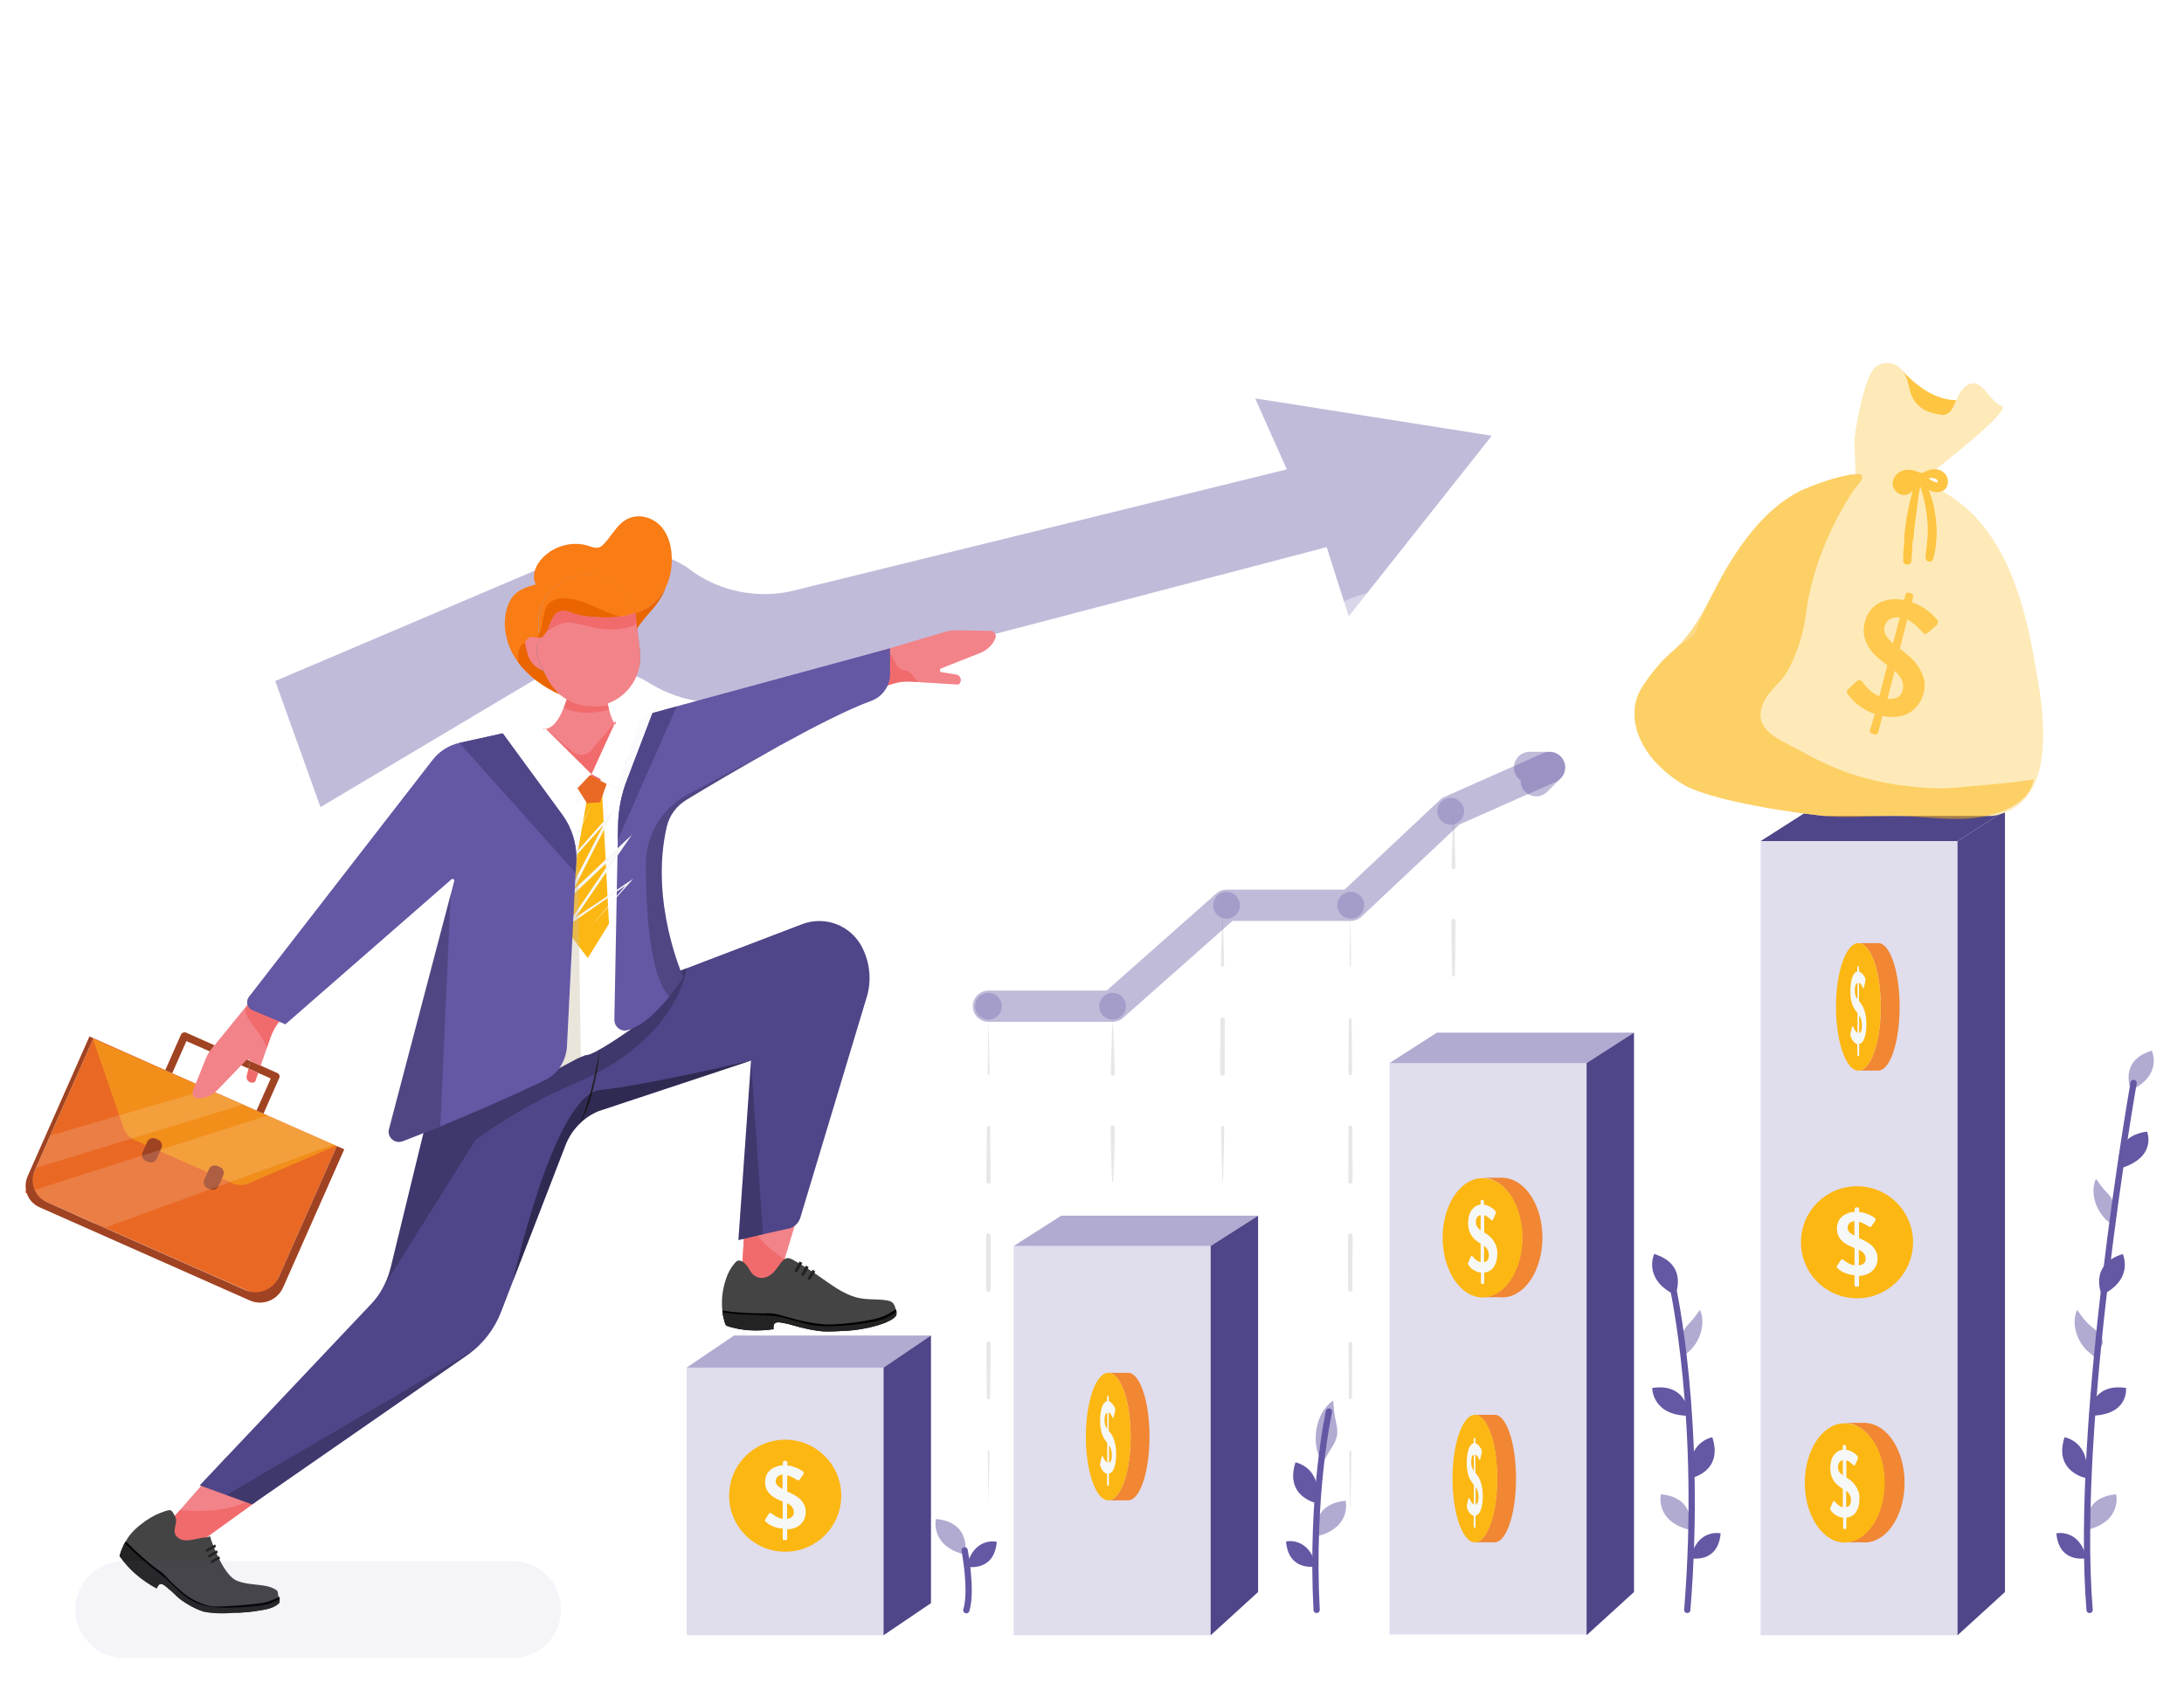 <svg width="349" height="269" viewBox="0 0 349 269" fill="none" xmlns="http://www.w3.org/2000/svg">
<g style="mix-blend-mode:luminosity" filter="url(#filter0_d_17_219)">
<path opacity="0.4" d="M238.38 65.647L234.851 70.113L215.527 94.513L211.998 83.46L119.623 107.639C114.391 108.996 108.863 108.206 104.223 105.443L103.68 105.122C97.831 101.619 90.526 101.594 84.652 105.098L51.212 125.008L46.424 111.66L43.981 104.851L90.279 85.162C96.572 82.473 103.779 83.016 109.628 86.569C113.601 89.751 118.562 91.257 123.547 90.911C124.682 90.837 125.817 90.664 126.953 90.368L205.631 71.025L200.571 59.676L238.38 65.647Z" fill="#6457A4"/>
<path opacity="0.4" d="M313.917 4.307L310.971 35.292L301.998 27.936L237.627 98.463C233.974 102.447 228.906 104.791 223.509 104.996L222.879 105.022C216.066 105.263 209.922 109.215 206.898 115.349L189.663 150.244L178.386 141.646L206.099 99.55C209.926 93.747 216.324 90.278 223.334 90.203C228.521 90.811 233.618 89.419 237.635 86.404C238.568 85.711 239.413 84.928 240.218 84.083L295.985 24.012L285.176 16.817L313.917 4.307Z" fill="white"/>
<path opacity="0.5" d="M154.223 244.494C154.223 244.494 155.334 239.313 149.559 238.795C149.559 238.795 148.547 243.113 154.223 244.494Z" fill="#6457A4"/>
<path d="M154.47 246.419C154.47 246.419 158.863 247.357 159.283 242.447C159.283 242.422 155.605 241.583 154.47 246.419Z" fill="#6457A4"/>
<path d="M154.149 243.804C154.149 243.804 155.383 250.194 154.421 253.376" stroke="#6457A4" stroke-miterlimit="10" stroke-linecap="round" stroke-linejoin="round"/>
<path d="M210.443 236.278C210.443 236.278 205.236 235.291 207.013 229.74C207.013 229.74 211.381 230.505 210.443 236.278Z" fill="#6457A4"/>
<path opacity="0.5" d="M211.06 230.012C211.258 229.79 210.69 228.507 210.591 228.235C209.703 225.423 210.517 221.623 213.034 219.847C213.133 221.006 213.207 222.117 213.479 223.251C213.923 225.028 213.725 226.015 212.738 227.495C212.195 228.383 211.776 229.222 211.06 230.012Z" fill="#6457A4"/>
<path opacity="0.5" d="M210.369 241.584C210.369 241.584 209.258 236.402 215.033 235.884C215.033 235.884 216.07 240.202 210.369 241.584Z" fill="#6457A4"/>
<path d="M210.32 246.369C210.32 246.369 205.927 247.307 205.507 242.397C205.482 242.372 209.16 241.534 210.32 246.369Z" fill="#6457A4"/>
<path d="M212.368 221.623C212.368 221.623 209.431 234.847 210.394 253.327" stroke="#6457A4" stroke-miterlimit="10" stroke-linecap="round" stroke-linejoin="round"/>
<path d="M267.699 202.995C267.699 202.995 269.896 198.16 264.343 196.433C264.343 196.433 262.442 200.43 267.699 202.995Z" fill="#6457A4"/>
<path opacity="0.5" d="M268.933 212.988C268.884 212.766 269.797 212.125 269.945 211.977C271.648 210.447 272.635 207.561 271.648 205.365C271.105 206.105 270.636 206.82 269.97 207.487C268.958 208.498 268.686 209.238 268.76 210.645C268.834 211.434 268.76 212.174 268.933 212.988Z" fill="#6457A4"/>
<path opacity="0.5" d="M270.069 240.547C270.069 240.547 271.179 235.366 265.404 234.848C265.404 234.848 264.392 239.166 270.069 240.547Z" fill="#6457A4"/>
<path d="M269.896 222.289C269.896 222.289 269.772 216.985 264.022 217.848C263.997 217.873 264.047 222.314 269.896 222.289Z" fill="#6457A4"/>
<path d="M270.216 232.257C270.216 232.257 275.424 231.245 273.622 225.719C273.647 225.719 269.279 226.484 270.216 232.257Z" fill="#6457A4"/>
<path d="M270.142 245.062C270.142 245.062 274.535 246 274.955 241.09C274.955 241.09 271.278 240.251 270.142 245.062Z" fill="#6457A4"/>
<path d="M267.304 201.664C267.304 201.664 272.092 222.931 269.624 253.327" stroke="#6457A4" stroke-miterlimit="10" stroke-linecap="round" stroke-linejoin="round"/>
<path d="M335.864 202.995C335.864 202.995 333.667 198.16 339.22 196.433C339.195 196.433 341.12 200.43 335.864 202.995Z" fill="#6457A4"/>
<path opacity="0.5" d="M334.63 212.988C334.679 212.766 333.766 212.125 333.618 211.977C331.915 210.447 330.928 207.561 331.915 205.365C332.458 206.105 332.927 206.82 333.593 207.487C334.605 208.498 336.086 209.238 336.012 210.645C335.938 211.434 334.778 212.174 334.63 212.988Z" fill="#6457A4"/>
<path opacity="0.5" d="M337.641 192.042C337.69 191.82 336.777 191.179 336.629 191.031C334.926 189.501 333.939 186.614 334.926 184.418C335.469 185.159 335.938 185.874 336.604 186.54C337.616 187.552 337.887 188.292 337.813 189.698C337.739 190.512 337.813 191.253 337.641 192.042Z" fill="#6457A4"/>
<path opacity="0.5" d="M333.494 240.547C333.494 240.547 332.384 235.366 338.159 234.848C338.159 234.848 339.171 239.166 333.494 240.547Z" fill="#6457A4"/>
<path d="M333.865 222.289C333.865 222.289 333.988 216.985 339.738 217.848C339.738 217.873 340.257 222.314 333.865 222.289Z" fill="#6457A4"/>
<path d="M338.702 182.79C338.702 182.79 337.344 177.658 343.095 176.869C343.095 176.893 344.822 180.989 338.702 182.79Z" fill="#6457A4"/>
<path d="M333.322 232.257C333.322 232.257 328.114 231.245 329.916 225.719C329.916 225.719 334.284 226.484 333.322 232.257Z" fill="#6457A4"/>
<path d="M333.42 245.062C333.42 245.062 329.028 246 328.608 241.09C328.583 241.09 332.261 240.251 333.42 245.062Z" fill="#6457A4"/>
<path opacity="0.5" d="M340.528 170.256C340.528 170.256 338.455 165.544 343.86 163.94C343.86 163.94 345.661 167.838 340.528 170.256Z" fill="#6457A4"/>
<path d="M340.948 169.097C340.948 169.097 331.446 222.956 333.914 253.327" stroke="#6457A4" stroke-miterlimit="10" stroke-linecap="round" stroke-linejoin="round"/>
<g filter="url(#filter1_d_17_219)">
<path opacity="0.2" d="M141.217 210.595H109.726V253.377H141.217V210.595Z" fill="#6457A4"/>
<path opacity="0.5" d="M117.303 205.463L109.726 210.595H141.193L148.769 205.463H117.303Z" fill="#6457A4"/>
<path d="M141.193 253.376L148.769 248.244V205.463L141.193 210.595V253.376Z" fill="#4E4688"/>
<path opacity="0.2" d="M193.488 191.154H161.997V253.377H193.488V191.154Z" fill="#6457A4"/>
<path opacity="0.5" d="M169.574 186.318L161.997 191.154H193.464L201.04 186.318H169.574Z" fill="#6457A4"/>
<path d="M193.464 253.377L201.04 246.468V188.736V186.318L193.464 191.154V253.377Z" fill="#4E4688"/>
<path opacity="0.2" d="M253.533 161.917H222.042V253.253H253.533V161.917Z" fill="#6457A4"/>
<path opacity="0.5" d="M229.619 157.057L222.042 161.917H253.533L261.11 157.057H229.619Z" fill="#6457A4"/>
<path d="M253.533 253.376L261.11 246.468V159.499V157.057L253.533 161.917V253.376Z" fill="#4E4688"/>
<path opacity="0.2" d="M312.838 126.438H281.347V253.376H312.838V126.438Z" fill="#6457A4"/>
<path d="M288.924 121.603L281.347 126.439H312.813L320.39 121.603H288.924Z" fill="#4E4688"/>
<path d="M312.813 253.377L320.39 246.468V124.021V121.603L312.813 126.439V253.377Z" fill="#4E4688"/>
<path d="M296.747 199.517C301.695 199.517 305.705 195.508 305.705 190.561C305.705 185.615 301.695 181.605 296.747 181.605C291.799 181.605 287.788 185.615 287.788 190.561C287.788 195.508 291.799 199.517 296.747 199.517Z" fill="#FCB713"/>
<path d="M296.327 195.816C295.932 195.792 295.587 195.718 295.291 195.644C294.995 195.545 294.723 195.446 294.501 195.323C294.279 195.2 294.081 195.101 293.958 194.978C293.81 194.854 293.711 194.78 293.637 194.731C293.563 194.657 293.514 194.607 293.514 194.558C293.489 194.509 293.514 194.41 293.588 194.311L294.131 193.448C294.18 193.349 294.254 193.3 294.353 193.3C294.452 193.3 294.55 193.349 294.698 193.473C294.921 193.645 295.167 193.818 295.464 193.966C295.76 194.114 296.056 194.213 296.352 194.262V191.499C296.031 191.375 295.686 191.203 295.365 191.055C295.044 190.882 294.723 190.685 294.452 190.438C294.18 190.191 293.958 189.895 293.785 189.574C293.613 189.229 293.539 188.834 293.539 188.365C293.539 188.02 293.588 187.699 293.711 187.403C293.81 187.107 293.983 186.811 294.23 186.589C294.452 186.342 294.748 186.145 295.118 185.997C295.464 185.824 295.883 185.726 296.377 185.701V185.257C296.377 185.183 296.401 185.109 296.451 185.059C296.5 185.01 296.574 184.985 296.648 184.985H296.821C296.895 184.985 296.969 185.01 297.018 185.059C297.068 185.109 297.092 185.183 297.092 185.257V185.726C297.413 185.75 297.709 185.8 297.981 185.898C298.252 185.972 298.499 186.071 298.721 186.17C298.943 186.268 299.116 186.367 299.264 186.466C299.412 186.564 299.511 186.614 299.585 186.663C299.659 186.712 299.708 186.786 299.708 186.885C299.733 186.984 299.708 187.058 299.659 187.132L299.091 187.946C298.968 188.119 298.845 188.143 298.697 188.069C298.499 187.946 298.252 187.798 297.981 187.65C297.709 187.502 297.413 187.379 297.068 187.305V189.895C297.389 190.018 297.709 190.191 298.055 190.364C298.4 190.537 298.721 190.759 299.017 191.005C299.314 191.252 299.536 191.573 299.733 191.918C299.931 192.264 300.029 192.658 300.029 193.127C300.029 193.892 299.782 194.558 299.264 195.076C298.746 195.594 298.03 195.89 297.068 195.94V197.42C297.068 197.494 297.043 197.568 296.994 197.593C296.944 197.642 296.87 197.667 296.796 197.667C296.722 197.667 296.623 197.667 296.5 197.642C296.401 197.617 296.352 197.543 296.352 197.42V195.816H296.327ZM296.327 187.181C295.957 187.231 295.686 187.354 295.513 187.527C295.34 187.724 295.241 187.946 295.241 188.217C295.241 188.513 295.34 188.736 295.513 188.933C295.686 189.106 295.957 189.303 296.327 189.5V187.181ZM297.043 194.262C297.364 194.213 297.635 194.114 297.833 193.941C298.03 193.769 298.129 193.522 298.129 193.201C298.129 192.93 298.055 192.658 297.882 192.412C297.709 192.165 297.438 191.943 297.043 191.745V194.262Z" fill="#F6F7F7"/>
<path opacity="0.9" d="M246.475 189.821C246.475 195.101 243.612 199.369 240.083 199.369C239.96 199.369 239.836 199.369 239.688 199.344H236.875C237.418 199.344 237.936 199.246 238.454 199.048C239.17 198.777 239.836 198.333 240.429 197.716C242.131 196.014 243.242 193.102 243.242 189.796C243.242 186.49 242.131 183.603 240.429 181.876C239.836 181.284 239.17 180.84 238.454 180.544C237.936 180.347 237.418 180.248 236.85 180.248H240.034C240.157 180.248 240.28 180.248 240.404 180.273C243.81 180.569 246.475 184.738 246.475 189.821Z" fill="#F37C20"/>
<path d="M243.291 189.822C243.291 193.128 242.181 196.014 240.478 197.741C239.886 198.333 239.219 198.802 238.504 199.074C238.01 199.271 237.467 199.37 236.924 199.37C236.825 199.37 236.727 199.37 236.628 199.37C233.247 199.148 230.532 194.953 230.532 189.846C230.532 184.739 233.222 180.545 236.628 180.323C236.727 180.323 236.825 180.323 236.924 180.323C237.467 180.323 238.01 180.421 238.528 180.619C239.244 180.89 239.91 181.334 240.503 181.951C242.156 183.604 243.291 186.515 243.291 189.822Z" fill="#FCB713"/>
<path d="M236.603 195.397C236.332 195.373 236.085 195.299 235.863 195.2C235.641 195.101 235.468 194.978 235.295 194.879C235.122 194.781 234.999 194.633 234.9 194.509C234.802 194.386 234.728 194.287 234.678 194.238C234.629 194.164 234.604 194.09 234.58 194.04C234.555 193.991 234.58 193.892 234.629 193.794L235.024 192.881C235.073 192.782 235.122 192.733 235.172 192.733C235.246 192.733 235.32 192.782 235.419 192.93C235.567 193.128 235.764 193.3 235.962 193.448C236.159 193.596 236.381 193.695 236.603 193.744V190.784C236.356 190.636 236.134 190.488 235.888 190.29C235.641 190.118 235.443 189.896 235.246 189.624C235.048 189.377 234.9 189.057 234.777 188.711C234.654 188.366 234.604 187.922 234.604 187.428C234.604 187.058 234.654 186.713 234.728 186.392C234.802 186.071 234.925 185.775 235.098 185.504C235.271 185.257 235.468 185.035 235.715 184.862C235.962 184.69 236.258 184.591 236.603 184.542V184.048C236.603 183.974 236.628 183.9 236.653 183.851C236.702 183.802 236.727 183.777 236.801 183.777H236.924C236.973 183.777 237.023 183.802 237.072 183.851C237.097 183.9 237.121 183.974 237.121 184.048V184.542C237.344 184.566 237.566 184.64 237.763 184.714C237.961 184.788 238.133 184.887 238.306 185.01C238.454 185.109 238.602 185.208 238.701 185.307C238.8 185.405 238.874 185.479 238.923 185.529C238.972 185.578 238.997 185.652 239.022 185.751C239.022 185.849 239.022 185.948 238.997 186.022L238.602 186.91C238.504 187.083 238.429 187.132 238.331 187.034C238.183 186.886 238.01 186.738 237.812 186.589C237.615 186.417 237.393 186.318 237.171 186.219V188.983C237.393 189.131 237.64 189.279 237.887 189.476C238.133 189.673 238.355 189.896 238.553 190.167C238.75 190.438 238.923 190.759 239.071 191.129C239.219 191.499 239.269 191.919 239.269 192.412C239.269 193.251 239.096 193.917 238.726 194.485C238.355 195.027 237.837 195.348 237.171 195.397V196.976C237.171 197.05 237.146 197.124 237.121 197.174C237.072 197.223 237.023 197.248 236.973 197.248C236.924 197.248 236.85 197.223 236.776 197.198C236.702 197.174 236.653 197.1 236.653 196.976V195.397H236.603ZM236.603 186.219C236.356 186.269 236.159 186.392 236.036 186.589C235.912 186.787 235.838 187.034 235.838 187.33C235.838 187.626 235.912 187.872 236.036 188.07C236.159 188.267 236.356 188.465 236.603 188.662V186.219ZM237.121 193.769C237.344 193.72 237.541 193.621 237.689 193.448C237.837 193.276 237.911 193.004 237.911 192.659C237.911 192.363 237.862 192.091 237.738 191.82C237.615 191.549 237.418 191.327 237.146 191.104V193.769H237.121Z" fill="#F6F7F7"/>
<path opacity="0.9" d="M304.348 229.001C304.348 234.28 301.485 238.549 297.956 238.549C297.833 238.549 297.709 238.549 297.561 238.524H294.748C295.291 238.524 295.809 238.425 296.327 238.228C297.043 237.956 297.709 237.512 298.302 236.896C300.005 235.193 301.115 232.282 301.115 228.976C301.115 225.67 300.005 222.783 298.302 221.056C297.709 220.464 297.043 220.02 296.327 219.724C295.809 219.526 295.291 219.428 294.723 219.428H297.907C298.03 219.428 298.154 219.428 298.277 219.452C301.683 219.748 304.348 223.918 304.348 229.001Z" fill="#F37C20"/>
<path d="M301.164 229.001C301.164 232.307 300.054 235.194 298.351 236.921C297.759 237.513 297.092 237.982 296.377 238.253C295.883 238.451 295.34 238.549 294.797 238.549C294.698 238.549 294.6 238.549 294.501 238.549C291.12 238.327 288.405 234.133 288.405 229.026C288.405 223.919 291.095 219.724 294.501 219.502C294.6 219.502 294.698 219.502 294.797 219.502C295.34 219.502 295.883 219.601 296.401 219.799C297.117 220.07 297.783 220.514 298.376 221.131C300.054 222.784 301.164 225.695 301.164 229.001Z" fill="#FCB713"/>
<path d="M294.476 234.577C294.205 234.552 293.958 234.478 293.736 234.38C293.514 234.281 293.341 234.158 293.168 234.059C292.996 233.936 292.872 233.812 292.774 233.689C292.675 233.566 292.601 233.467 292.551 233.418C292.502 233.343 292.477 233.269 292.453 233.22C292.428 233.171 292.453 233.072 292.502 232.973L292.897 232.061C292.946 231.962 292.996 231.913 293.045 231.913C293.119 231.913 293.193 231.962 293.292 232.11C293.44 232.307 293.637 232.48 293.835 232.628C294.032 232.776 294.254 232.875 294.476 232.924V229.963C294.23 229.815 294.008 229.667 293.761 229.47C293.514 229.297 293.317 229.075 293.119 228.804C292.922 228.557 292.774 228.236 292.65 227.891C292.527 227.546 292.477 227.101 292.477 226.608C292.477 226.238 292.527 225.893 292.601 225.572C292.675 225.251 292.798 224.955 292.971 224.684C293.144 224.437 293.341 224.215 293.588 224.042C293.835 223.869 294.131 223.771 294.476 223.721V223.228C294.476 223.154 294.501 223.08 294.526 223.031C294.575 222.981 294.6 222.957 294.674 222.957H294.797C294.847 222.957 294.896 222.981 294.945 223.031C294.97 223.08 294.995 223.154 294.995 223.228V223.721C295.217 223.746 295.439 223.82 295.636 223.894C295.834 223.968 296.007 224.067 296.179 224.19C296.352 224.314 296.475 224.388 296.574 224.486C296.673 224.585 296.747 224.659 296.796 224.708C296.846 224.758 296.87 224.832 296.895 224.93C296.895 225.029 296.895 225.128 296.87 225.202L296.475 226.09C296.377 226.263 296.303 226.312 296.204 226.213C296.056 226.065 295.883 225.917 295.686 225.769C295.488 225.596 295.266 225.498 295.044 225.399V228.162C295.266 228.31 295.513 228.458 295.76 228.656C296.007 228.853 296.229 229.075 296.426 229.347C296.624 229.618 296.796 229.939 296.944 230.309C297.092 230.679 297.142 231.098 297.142 231.592C297.142 232.431 296.969 233.097 296.599 233.664C296.229 234.207 295.71 234.528 295.044 234.577V236.156C295.044 236.23 295.019 236.304 294.995 236.353C294.945 236.403 294.896 236.428 294.847 236.428C294.797 236.428 294.723 236.403 294.649 236.378C294.575 236.353 294.526 236.279 294.526 236.156V234.577H294.476ZM294.476 225.399C294.23 225.448 294.032 225.572 293.909 225.769C293.785 225.967 293.711 226.213 293.711 226.509C293.711 226.805 293.785 227.052 293.909 227.249C294.032 227.447 294.23 227.644 294.476 227.842V225.399ZM294.995 232.924C295.217 232.875 295.414 232.776 295.562 232.603C295.71 232.431 295.784 232.159 295.784 231.814C295.784 231.518 295.735 231.246 295.612 230.975C295.488 230.704 295.291 230.482 295.019 230.259V232.924H294.995Z" fill="#F6F7F7"/>
<path opacity="0.9" d="M183.691 221.624C183.691 227.249 182.16 231.813 180.285 231.813H177.126C177.694 231.813 178.261 231.418 178.73 230.703C179.396 229.741 179.939 228.211 180.285 226.336C180.532 224.93 180.68 223.326 180.68 221.624C180.68 219.921 180.532 218.318 180.285 216.911C179.939 215.036 179.396 213.507 178.73 212.544C178.261 211.854 177.694 211.434 177.126 211.434H180.285C182.16 211.434 183.691 215.998 183.691 221.624Z" fill="#F37C20"/>
<path d="M180.68 221.624C180.68 223.326 180.532 224.93 180.285 226.336C179.939 228.211 179.396 229.741 178.73 230.703C178.261 231.394 177.694 231.813 177.126 231.813H177.101C175.127 231.813 173.523 227.249 173.523 221.624C173.523 215.998 175.127 211.434 177.101 211.434H177.126C177.694 211.434 178.261 211.829 178.73 212.544C179.396 213.507 179.939 215.036 180.285 216.911C180.532 218.318 180.68 219.921 180.68 221.624Z" fill="#FCB713"/>
<path d="M176.928 227.595C176.78 227.57 176.632 227.496 176.509 227.373C176.386 227.274 176.287 227.151 176.188 227.027C176.089 226.904 176.015 226.781 175.966 226.633C175.917 226.509 175.867 226.411 175.843 226.337C175.818 226.263 175.793 226.189 175.793 226.115C175.793 226.041 175.793 225.967 175.818 225.843L176.04 224.881C176.065 224.782 176.089 224.708 176.139 224.708C176.163 224.708 176.213 224.782 176.287 224.906C176.386 225.103 176.484 225.3 176.583 225.448C176.706 225.621 176.805 225.72 176.928 225.769V222.611C176.805 222.463 176.657 222.29 176.534 222.093C176.41 221.896 176.287 221.674 176.163 221.402C176.065 221.131 175.966 220.81 175.892 220.415C175.818 220.045 175.793 219.576 175.793 219.034C175.793 218.639 175.818 218.269 175.867 217.923C175.917 217.578 175.991 217.257 176.065 216.986C176.163 216.715 176.262 216.492 176.41 216.295C176.558 216.122 176.731 215.999 176.904 215.95V215.432C176.904 215.358 176.904 215.284 176.928 215.21C176.953 215.16 176.978 215.111 177.003 215.111H177.077C177.101 215.111 177.126 215.136 177.151 215.21C177.175 215.259 177.175 215.333 177.175 215.432V215.974C177.299 215.999 177.422 216.073 177.521 216.172C177.644 216.27 177.743 216.369 177.817 216.468C177.916 216.591 177.965 216.69 178.039 216.789C178.088 216.887 178.138 216.961 178.162 217.011C178.187 217.06 178.212 217.134 178.212 217.257C178.212 217.356 178.212 217.455 178.187 217.553L177.965 218.491C177.916 218.688 177.866 218.738 177.817 218.614C177.743 218.466 177.644 218.294 177.545 218.121C177.447 217.948 177.323 217.825 177.175 217.726V220.687C177.299 220.835 177.422 221.007 177.57 221.205C177.718 221.402 177.842 221.649 177.94 221.945C178.064 222.241 178.162 222.586 178.237 222.981C178.311 223.376 178.36 223.845 178.36 224.363C178.36 225.251 178.261 225.991 178.064 226.559C177.866 227.151 177.57 227.472 177.2 227.546V229.223C177.2 229.297 177.2 229.371 177.175 229.445C177.151 229.495 177.126 229.519 177.101 229.519C177.077 229.519 177.027 229.495 176.978 229.47C176.928 229.445 176.904 229.371 176.904 229.223V227.595H176.928ZM176.928 217.8C176.78 217.849 176.682 217.997 176.608 218.195C176.534 218.417 176.509 218.664 176.509 218.984C176.509 219.305 176.534 219.576 176.608 219.774C176.682 219.996 176.78 220.193 176.928 220.415V217.8ZM177.225 225.843C177.348 225.794 177.447 225.67 177.545 225.498C177.62 225.3 177.669 225.029 177.669 224.659C177.669 224.338 177.644 224.042 177.57 223.771C177.496 223.499 177.397 223.228 177.225 223.006V225.843Z" fill="#F6F7F7"/>
<path opacity="0.9" d="M242.255 228.334C242.255 233.959 240.725 238.524 238.849 238.524H235.69C236.258 238.524 236.825 238.129 237.294 237.413C237.96 236.451 238.503 234.922 238.849 233.046C239.096 231.64 239.244 230.036 239.244 228.334C239.244 226.632 239.096 225.028 238.849 223.622C238.503 221.747 237.96 220.217 237.294 219.255C236.825 218.564 236.258 218.145 235.69 218.145H238.849C240.749 218.145 242.255 222.709 242.255 228.334Z" fill="#F37C20"/>
<path d="M239.269 228.334C239.269 230.036 239.121 231.64 238.874 233.046C238.528 234.922 237.985 236.451 237.319 237.413C236.85 238.104 236.282 238.524 235.715 238.524H235.69C233.716 238.524 232.112 233.959 232.112 228.334C232.112 222.709 233.716 218.145 235.69 218.145H235.715C236.282 218.145 236.85 218.539 237.319 219.255C237.985 220.217 238.528 221.747 238.874 223.622C239.121 225.028 239.269 226.632 239.269 228.334Z" fill="#FCB713"/>
<path d="M235.517 234.305C235.369 234.28 235.221 234.206 235.098 234.083C234.974 233.984 234.876 233.861 234.777 233.737C234.678 233.614 234.604 233.491 234.555 233.343C234.505 233.219 234.456 233.121 234.431 233.047C234.407 232.973 234.382 232.899 234.382 232.825C234.382 232.751 234.382 232.677 234.407 232.553L234.629 231.591C234.654 231.492 234.678 231.418 234.728 231.418C234.752 231.418 234.802 231.492 234.876 231.616C234.974 231.813 235.073 232.01 235.172 232.158C235.295 232.331 235.394 232.43 235.517 232.479V229.321C235.394 229.173 235.246 229 235.122 228.803C234.999 228.606 234.876 228.384 234.752 228.112C234.654 227.841 234.555 227.52 234.481 227.125C234.407 226.755 234.382 226.286 234.382 225.744C234.382 225.349 234.407 224.979 234.456 224.633C234.505 224.288 234.579 223.967 234.654 223.696C234.752 223.424 234.851 223.202 234.999 223.005C235.147 222.832 235.32 222.709 235.493 222.66V222.142C235.493 222.068 235.493 221.993 235.517 221.919C235.542 221.87 235.567 221.821 235.591 221.821H235.665C235.69 221.821 235.715 221.845 235.739 221.919C235.764 221.969 235.764 222.043 235.764 222.142V222.684C235.887 222.709 236.011 222.783 236.11 222.882C236.233 222.98 236.332 223.079 236.406 223.178C236.504 223.301 236.554 223.4 236.628 223.499C236.677 223.597 236.727 223.671 236.751 223.721C236.776 223.77 236.801 223.844 236.801 223.967C236.801 224.066 236.801 224.165 236.776 224.263L236.554 225.201C236.504 225.398 236.455 225.448 236.406 225.324C236.332 225.176 236.233 225.004 236.134 224.831C236.036 224.658 235.912 224.535 235.764 224.436V227.397C235.887 227.545 236.011 227.717 236.159 227.915C236.307 228.112 236.43 228.359 236.529 228.655C236.653 228.951 236.751 229.296 236.825 229.691C236.899 230.086 236.949 230.555 236.949 231.073C236.949 231.961 236.85 232.701 236.653 233.269C236.455 233.861 236.159 234.182 235.789 234.256V235.933C235.789 236.007 235.789 236.081 235.764 236.155C235.739 236.205 235.715 236.229 235.69 236.229C235.665 236.229 235.616 236.205 235.567 236.18C235.517 236.155 235.493 236.081 235.493 235.933V234.305H235.517ZM235.517 224.485C235.369 224.535 235.271 224.683 235.196 224.88C235.122 225.102 235.098 225.349 235.098 225.67C235.098 225.99 235.122 226.262 235.196 226.459C235.271 226.681 235.369 226.879 235.517 227.101V224.485ZM235.813 232.528C235.937 232.479 236.036 232.356 236.134 232.183C236.208 231.986 236.258 231.714 236.258 231.344C236.258 231.023 236.233 230.727 236.159 230.456C236.085 230.185 235.986 229.913 235.813 229.691V232.528Z" fill="#F6F7F7"/>
<path opacity="0.9" d="M303.558 152.936C303.558 158.561 302.028 163.125 300.153 163.125H296.994C297.561 163.125 298.129 162.73 298.598 162.015C299.264 161.053 299.807 159.523 300.153 157.648C300.399 156.242 300.547 154.638 300.547 152.936C300.547 151.233 300.399 149.63 300.153 148.223C299.807 146.348 299.264 144.819 298.598 143.856C298.129 143.166 297.561 142.746 296.994 142.746H300.153C302.028 142.746 303.558 147.31 303.558 152.936Z" fill="#F37C20"/>
<path d="M300.547 152.936C300.547 154.639 300.399 156.242 300.153 157.649C299.807 159.524 299.264 161.053 298.598 162.015C298.129 162.706 297.561 163.126 296.994 163.126H296.969C294.995 163.126 293.39 158.561 293.39 152.936C293.39 147.311 294.995 142.747 296.969 142.747H296.994C297.561 142.747 298.129 143.141 298.598 143.857C299.264 144.819 299.807 146.349 300.153 148.224C300.399 149.63 300.547 151.234 300.547 152.936Z" fill="#FCB713"/>
<path d="M296.821 158.906C296.673 158.882 296.525 158.808 296.401 158.684C296.278 158.586 296.179 158.462 296.081 158.339C295.982 158.216 295.908 158.092 295.858 157.944C295.809 157.821 295.76 157.722 295.735 157.648C295.71 157.574 295.686 157.5 295.686 157.426C295.686 157.352 295.686 157.278 295.71 157.155L295.933 156.193C295.957 156.094 295.982 156.02 296.031 156.02C296.056 156.02 296.105 156.094 296.179 156.217C296.278 156.415 296.377 156.612 296.475 156.76C296.599 156.933 296.698 157.031 296.821 157.081V153.923C296.698 153.775 296.549 153.602 296.426 153.405C296.303 153.207 296.179 152.985 296.056 152.714C295.957 152.442 295.858 152.122 295.784 151.727C295.71 151.357 295.686 150.888 295.686 150.345C295.686 149.95 295.71 149.58 295.76 149.235C295.809 148.89 295.883 148.569 295.957 148.297C296.056 148.026 296.155 147.804 296.303 147.607C296.451 147.434 296.624 147.311 296.796 147.261V146.743C296.796 146.669 296.796 146.595 296.821 146.521C296.846 146.472 296.87 146.422 296.895 146.422H296.969C296.994 146.422 297.018 146.447 297.043 146.521C297.068 146.57 297.068 146.644 297.068 146.743V147.286C297.191 147.311 297.314 147.385 297.413 147.483C297.537 147.582 297.635 147.681 297.709 147.779C297.808 147.903 297.857 148.001 297.931 148.1C297.981 148.199 298.03 148.273 298.055 148.322C298.08 148.371 298.104 148.445 298.104 148.569C298.104 148.668 298.104 148.766 298.08 148.865L297.857 149.802C297.808 150 297.759 150.049 297.709 149.926C297.635 149.778 297.537 149.605 297.438 149.432C297.339 149.26 297.216 149.136 297.068 149.038V151.998C297.191 152.146 297.314 152.319 297.463 152.516C297.611 152.714 297.734 152.96 297.833 153.257C297.956 153.553 298.055 153.898 298.129 154.293C298.203 154.688 298.252 155.156 298.252 155.674C298.252 156.563 298.154 157.303 297.956 157.87C297.759 158.462 297.463 158.783 297.092 158.857V160.535C297.092 160.609 297.092 160.683 297.068 160.757C297.043 160.806 297.018 160.831 296.994 160.831C296.969 160.831 296.92 160.806 296.87 160.782C296.821 160.757 296.796 160.683 296.796 160.535V158.906H296.821ZM296.821 149.112C296.673 149.161 296.574 149.309 296.5 149.506C296.426 149.728 296.401 149.975 296.401 150.296C296.401 150.617 296.426 150.888 296.5 151.085C296.574 151.307 296.673 151.505 296.821 151.727V149.112ZM297.092 157.155C297.216 157.105 297.314 156.982 297.413 156.809C297.487 156.612 297.537 156.341 297.537 155.97C297.537 155.65 297.512 155.354 297.438 155.082C297.364 154.811 297.265 154.539 297.092 154.317V157.155Z" fill="#F6F7F7"/>
<path d="M125.472 240.03C130.42 240.03 134.431 236.02 134.431 231.074C134.431 226.127 130.42 222.118 125.472 222.118C120.524 222.118 116.513 226.127 116.513 231.074C116.513 236.02 120.524 240.03 125.472 240.03Z" fill="#FCB713"/>
<path d="M125.052 236.33C124.657 236.305 124.312 236.231 124.016 236.157C123.72 236.058 123.448 235.96 123.226 235.836C123.004 235.713 122.806 235.614 122.683 235.491C122.535 235.367 122.436 235.293 122.362 235.244C122.288 235.17 122.239 235.121 122.239 235.071C122.214 235.022 122.239 234.923 122.313 234.825L122.856 233.961C122.905 233.862 122.979 233.813 123.078 233.813C123.177 233.813 123.275 233.862 123.423 233.986C123.646 234.158 123.892 234.331 124.189 234.479C124.485 234.627 124.781 234.726 125.077 234.775V232.012C124.756 231.889 124.411 231.716 124.09 231.568C123.769 231.395 123.448 231.198 123.177 230.951C122.905 230.704 122.683 230.408 122.51 230.088C122.338 229.742 122.264 229.347 122.264 228.879C122.264 228.533 122.313 228.212 122.436 227.916C122.535 227.62 122.708 227.324 122.955 227.102C123.177 226.855 123.473 226.658 123.843 226.51C124.189 226.337 124.608 226.239 125.102 226.214V225.77C125.102 225.696 125.126 225.622 125.176 225.573C125.225 225.523 125.299 225.499 125.373 225.499H125.546C125.62 225.499 125.694 225.523 125.743 225.573C125.793 225.622 125.817 225.696 125.817 225.77V226.239C126.138 226.263 126.434 226.313 126.706 226.411C126.977 226.485 127.224 226.584 127.446 226.683C127.668 226.781 127.841 226.88 127.989 226.979C128.137 227.078 128.236 227.127 128.31 227.176C128.384 227.226 128.433 227.3 128.433 227.398C128.458 227.497 128.433 227.571 128.384 227.645L127.816 228.459C127.693 228.632 127.57 228.657 127.422 228.583C127.224 228.459 126.977 228.311 126.706 228.163C126.434 228.015 126.138 227.892 125.793 227.818V230.408C126.114 230.532 126.434 230.704 126.78 230.877C127.125 231.05 127.446 231.272 127.742 231.519C128.039 231.765 128.261 232.086 128.458 232.431C128.656 232.777 128.754 233.172 128.754 233.64C128.754 234.405 128.507 235.071 127.989 235.589C127.471 236.108 126.755 236.404 125.793 236.453V237.933C125.793 238.007 125.768 238.081 125.719 238.106C125.669 238.155 125.595 238.18 125.521 238.18C125.447 238.18 125.348 238.18 125.225 238.155C125.126 238.131 125.077 238.057 125.077 237.933V236.33H125.052ZM125.052 227.694C124.682 227.744 124.411 227.867 124.238 228.04C124.065 228.237 123.966 228.459 123.966 228.731C123.966 229.027 124.065 229.249 124.238 229.446C124.411 229.619 124.682 229.816 125.052 230.014V227.694ZM125.768 234.775C126.089 234.726 126.36 234.627 126.558 234.455C126.755 234.282 126.854 234.035 126.854 233.714C126.854 233.443 126.78 233.172 126.607 232.925C126.434 232.678 126.163 232.456 125.768 232.259V234.775Z" fill="#F6F7F7"/>
</g>
<path d="M159.061 98.016C158.838 98.559 158.518 99.028 158.098 99.422C157.703 99.817 157.21 100.138 156.667 100.36L150.398 102.827C150.102 102.951 150.151 103.395 150.472 103.444L152.792 103.814C153.483 103.913 153.779 104.727 153.335 105.27C153.261 105.368 153.138 105.418 153.014 105.418H152.989L146.622 105.023L145.462 104.949C144.475 104.9 143.488 105.023 142.55 105.344L139.835 106.257L140.354 100.878L140.428 100.138L150.99 97.004C151.558 96.832 152.15 96.758 152.743 96.758L158.271 96.832C158.888 96.807 159.283 97.449 159.061 98.016Z" fill="#F28389"/>
<path d="M146.622 104.999L145.462 104.925C144.475 104.875 143.488 104.999 142.55 105.319L141.44 105.689C141.908 104.974 142.205 104.11 142.205 103.198V100.41C142.797 101.026 143.093 102.482 143.833 102.877C144.278 103.124 144.821 103.148 145.24 103.395C145.512 103.568 145.734 103.814 145.931 104.061C146.203 104.357 146.449 104.678 146.622 104.999Z" fill="#F16B6C"/>
<path d="M128.187 187.946L125.373 197.297L123.942 202.034L123.769 202.676L121.869 202.256L121.4 202.133L118.414 201.467L118.512 199.764L119.006 191.82L119.179 188.958L128.187 187.946Z" fill="#F28389"/>
<path d="M127.101 198.333C126.212 199.296 125.817 200.653 124.83 201.516C124.559 201.738 124.263 201.911 123.942 202.059C123.3 202.33 122.56 202.38 121.869 202.256C121.696 202.232 121.548 202.182 121.375 202.158C121.153 202.084 120.931 202.01 120.733 201.911C119.796 201.467 119.055 200.677 118.512 199.789L119.006 191.845C119.253 191.894 119.5 191.993 119.746 192.19C120.882 193.078 121.696 194.411 122.807 195.348C123.004 195.521 124.263 196.508 125.349 197.322C126.237 197.939 127.002 198.432 127.101 198.333Z" fill="#F16B6C"/>
<path d="M40.994 235.958L31.542 242.792L28.901 244.692L24.212 242.57L25.274 241.336L28.753 237.364L36.182 228.877L40.673 235.489L40.994 235.958Z" fill="#F28389"/>
<path d="M53.828 179.188L42.919 203.81L23.892 195.397L15.13 191.524L13.082 190.611L4.123 186.639L4 186.589L4.839 184.714L5.728 182.666L8.023 177.51L9.38 174.451L14.908 161.942L28.556 168.011L33.615 170.256L38.206 172.279L38.823 172.551L42.771 174.303L46.671 176.03L53.063 178.842L53.26 178.941L53.828 179.188Z" fill="#E96924"/>
<path d="M40.97 235.983L31.517 242.793C30.728 242.966 29.963 243.138 29.173 243.311C27.964 243.582 26.458 243.755 25.718 242.744C25.422 242.349 25.323 241.831 25.274 241.337L28.753 237.365C32.233 237.71 35.91 237.513 39.02 236.23C39.119 236.181 39.193 236.156 39.291 236.107L40.279 236.452L40.97 235.983Z" fill="#F16B6C"/>
<path d="M29.741 161.054L34.282 163.077L33.64 164.113L29.79 162.411L27.52 167.543L26.409 167.049L28.926 161.35C29.074 161.054 29.445 160.93 29.741 161.054Z" fill="#A04323"/>
<path d="M44.622 168.307L42.105 174.006L40.994 173.513L43.265 168.381L41.266 167.493L39.711 166.802L39.983 165.692C39.983 165.667 39.983 165.618 39.983 165.593L41.685 166.333L44.326 167.518C44.622 167.641 44.77 168.011 44.622 168.307Z" fill="#A04323"/>
<path d="M39.983 165.692L39.711 166.802L38.576 166.284L38.551 166.26C38.724 165.89 38.897 165.519 39.045 165.149L39.489 165.347L39.983 165.569C39.983 165.618 39.983 165.643 39.983 165.692Z" fill="#A04323"/>
<path opacity="0.5" d="M14.859 162.041L19.745 176.301C20.042 177.14 20.659 177.831 21.473 178.201L37.144 185.134C37.959 185.504 38.897 185.504 39.711 185.158L53.68 179.138" fill="#FCB713"/>
<path d="M23.694 181.729L23.299 181.556C22.781 181.334 22.534 180.717 22.781 180.199L23.521 178.522C23.744 178.004 24.36 177.757 24.879 178.004L25.274 178.176C25.792 178.398 26.039 179.015 25.792 179.533L25.052 181.211C24.829 181.704 24.212 181.951 23.694 181.729Z" fill="#A04323"/>
<path d="M33.566 186.096L33.171 185.924C32.653 185.701 32.406 185.085 32.653 184.567L33.393 182.889C33.615 182.371 34.232 182.124 34.751 182.371L35.145 182.543C35.664 182.765 35.91 183.382 35.664 183.9L34.923 185.578C34.701 186.096 34.084 186.318 33.566 186.096Z" fill="#A04323"/>
<path opacity="0.15" d="M38.823 172.551L5.728 182.666L8.023 177.51L32.653 170.306L33.615 170.256L38.206 172.279L38.823 172.551Z" fill="#F6F7F7"/>
<path d="M14.291 161.67L4.42 183.999C4.049 184.862 4 185.775 4.247 186.614C4.247 186.639 4.271 186.688 4.271 186.713C4.592 187.699 5.308 188.538 6.345 188.982L39.908 203.86C41.957 204.773 44.326 203.835 45.239 201.787L55.012 179.706L14.291 161.67ZM44.548 200.134C43.635 202.182 41.266 203.095 39.217 202.207L15.13 191.548H15.106L13.057 190.635L7.455 188.119C6.567 187.724 5.9 187.033 5.53 186.194C5.111 185.257 5.086 184.147 5.53 183.135L14.908 161.966L53.063 178.842L53.26 178.941L53.828 179.188L44.548 200.134Z" fill="#A04323"/>
<path opacity="0.15" d="M53.26 178.941L17.006 192.141L15.13 191.499H15.106L13.057 190.586L7.455 188.119C6.567 187.724 5.9 187.034 5.53 186.195L42.771 174.303L46.671 176.03L53.038 178.842L53.26 178.941Z" fill="#F6F7F7"/>
<path d="M138.404 155.7L127.891 190.636C127.594 191.622 126.731 192.338 125.719 192.437L122.733 193.103L117.994 194.213L120.018 165.519L95.61 173.612C93.093 174.673 91.168 176.77 90.254 179.336L81.987 200.726L80.037 205.784C79.001 208.424 77.248 210.719 74.978 212.396C74.879 212.47 74.756 212.544 74.657 212.618L41.019 235.958L40.994 235.983L40.303 236.452L39.316 236.106L36.182 234.971L31.912 233.417L58.887 204.871C59.603 204.156 60.244 203.391 60.763 202.552C60.812 202.478 60.861 202.379 60.911 202.305C61.602 201.171 62.095 199.962 62.416 198.679L65.748 184.986L66.661 181.235L70.634 165.001L70.856 164.088L103.162 153.159L105.827 152.246L109.652 150.79L109.726 150.765L128.211 143.709C129.1 143.364 130.013 143.216 130.926 143.216C133.616 143.216 136.183 144.647 137.59 147.089C139.046 149.705 139.366 152.813 138.404 155.7Z" fill="#4E4688"/>
<path opacity="0.2" d="M109.727 150.741C109.727 150.741 108.468 162.115 92.081 169.073C85.146 172.009 80.013 175.315 75.99 178.177L60.911 202.281C61.602 201.146 62.095 199.937 62.416 198.654L65.748 184.961L66.661 181.211L70.634 164.977L103.162 153.134L109.652 150.766L109.727 150.741Z" fill="black"/>
<path d="M100.126 122.689L100.817 160.511C100.817 160.511 94.82 164.804 93.561 164.656L92.821 164.952L92.278 165.174C92.278 165.174 87.614 167.666 87.367 167.765L85.195 150.05L81.74 121.973L80.333 113.19L81.987 113.042L82.801 112.968L87.244 112.548H87.268H87.293L98.127 111.907L98.349 111.882H98.448L98.966 111.858L99.855 111.808L100.891 111.463L102.076 111.068L102.397 110.945L103.581 110.451L104.124 110.229L105.284 109.736L105.852 114.325L100.126 122.689Z" fill="white"/>
<path d="M100.817 112.475C100.817 112.475 100.25 116.595 100.077 117.557C100.052 117.656 100.052 117.705 100.052 117.73C100.052 117.754 100.027 117.754 100.003 117.779C99.608 118.075 96.77 119.037 94.623 119.753C93.216 120.222 92.105 120.567 92.105 120.567L84.948 113.906C84.948 113.906 84.282 113.437 86.799 113.486C86.923 113.486 86.676 112.697 86.725 112.549C86.725 112.524 86.75 112.524 86.75 112.524C86.799 112.524 86.849 112.524 86.898 112.524C87.022 112.524 87.145 112.524 87.268 112.499C87.787 112.401 88.255 112.08 88.65 111.636C89.267 110.97 89.736 110.007 90.106 109.07C90.699 107.565 90.97 106.134 90.97 106.134C90.97 106.134 91.316 105.714 91.859 105.221C93.019 104.135 95.092 102.704 96.227 104.703C96.548 105.27 96.794 106.084 96.943 107.244C97.041 108.058 97.165 108.749 97.313 109.366C97.56 110.402 97.88 111.142 98.201 111.636C98.251 111.71 98.3 111.759 98.325 111.833C99.485 113.412 100.817 112.475 100.817 112.475Z" fill="#F28389"/>
<path d="M39.711 166.803L41.266 167.494L40.822 168.776C40.772 168.9 40.674 168.999 40.55 169.023C39.884 169.221 39.267 168.628 39.415 167.962L39.711 166.803Z" fill="#F16B6C"/>
<path d="M46.621 156.958L45.609 158.143L44.844 159.006C44.129 159.82 43.586 160.758 43.24 161.769L42.648 163.472L41.661 166.334L39.958 165.594C39.933 165.347 39.662 165.223 39.464 165.371C39.44 165.371 39.44 165.396 39.415 165.396L38.551 166.284L34.726 170.257C34.331 170.676 33.837 170.997 33.319 171.219C32.801 171.441 32.233 171.564 31.641 171.564C31.024 171.564 30.604 170.947 30.826 170.355L32.875 165.223C33.048 164.804 33.245 164.434 33.492 164.064C33.591 163.94 33.665 163.817 33.763 163.694L34.183 163.2L40.723 155.157L46.621 156.958Z" fill="#F28389"/>
<path d="M98.448 111.266L94.475 115.929C93.71 116.817 92.352 116.916 91.464 116.151L87.268 112.524L87.787 118.372L92.846 121.406L95.437 122.122L97.634 116.127L98.448 111.266Z" fill="#F16B6C"/>
<g opacity="0.15">
<path opacity="0.15" d="M88.601 113.98L95.092 120.395L92.401 124.688L84.257 114.399L88.601 113.98Z" fill="#6457A4"/>
<path opacity="0.15" d="M105.259 109.711L103.038 117.779L102.94 119.062L99.361 122.566L94.82 120.123H94.795L94.697 120.074V120.024L94.795 119.827L98.423 111.883L98.942 111.858L99.83 111.784L100.891 111.463L102.051 111.068L102.372 110.945L105.259 109.711Z" fill="#6457A4"/>
</g>
<path d="M94.524 119.753L91.711 124.243L82.801 112.968L87.244 112.548H87.268L94.524 119.753Z" fill="white"/>
<path d="M102.372 110.945L100.077 117.582L100.003 117.804L98.596 121.899L95.19 120.098L94.623 119.802L94.524 119.753L98.103 111.907L98.201 111.71C98.251 111.784 98.497 111.734 98.547 111.784H98.719C98.868 111.784 99.04 111.784 99.188 111.784C99.756 111.759 100.324 111.66 100.867 111.463L102.051 111.068L102.372 110.945Z" fill="white"/>
<path d="M142.229 99.62V103.765C142.229 104.677 141.958 105.541 141.464 106.256C140.946 107.046 140.156 107.687 139.218 108.033C135.516 109.365 129.964 112.227 124.534 115.212C118.586 118.494 112.762 121.973 109.677 123.848C108.098 124.81 106.962 126.34 106.543 128.141C103.754 140.205 109.184 152.196 109.184 152.196C109.184 152.196 108.32 153.602 106.962 155.28C105.26 157.402 102.792 159.943 100.324 160.658C99.238 160.979 98.152 160.116 98.177 158.981L98.719 130.213L98.769 127.869C98.769 127.844 98.769 127.82 98.769 127.82C98.818 125.402 99.287 123.009 100.151 120.764L104.272 109.957L108.147 108.896L142.229 99.62Z" fill="#6457A4"/>
<path d="M108.147 108.922L98.719 130.239L98.769 127.895C98.769 127.87 98.769 127.845 98.769 127.845C98.818 125.428 99.287 123.034 100.151 120.789L104.272 109.983L108.147 108.922Z" fill="#4E4688"/>
<path d="M93.932 122.96L90.18 144.228L93.932 149.137L97.313 143.66L96.227 122.837L93.932 122.96Z" fill="#FCB713"/>
<path d="M94.499 124.589L92.13 129.967L89.736 135.321L89.514 135.173L97.214 126.415L98.275 125.206L97.535 126.637L90.896 139.639L90.526 139.343L94.968 135.124L99.41 130.905L100.99 129.425L99.756 131.201L95.561 137.344L93.463 140.428L91.365 143.488L91.094 143.241L100.496 136.925L101.187 136.456L100.644 137.073L94.499 143.981L100.472 136.95L100.62 137.098L91.316 143.537L90.501 144.104L91.044 143.29L93.117 140.206L95.215 137.122L99.386 130.954L99.731 131.25L95.314 135.469L90.847 139.688L89.835 140.65L90.477 139.417L97.165 126.464L97.51 126.686L89.711 135.346L89.119 135.987L89.489 135.198L91.982 129.893L94.499 124.589Z" fill="#F6F7F7"/>
<path d="M94.252 119.901L92.278 121.998L93.784 124.367L95.906 124.243L96.943 121.307L94.252 119.901Z" fill="#E96924"/>
<path d="M115.452 205.734C115.526 206.277 115.65 206.771 115.798 207.264C115.847 207.486 115.946 207.708 116.118 207.856C116.267 208.004 116.415 208.029 116.612 208.078C118.957 208.67 121.227 208.794 123.621 208.399C123.399 207.955 123.67 207.535 124.115 207.387C124.559 207.239 125.003 207.363 125.423 207.461C126.212 207.659 126.928 207.906 127.742 208.078C131.839 208.966 135.739 208.917 139.811 207.906C140.823 207.659 141.736 207.264 142.624 206.721C142.846 206.598 143.019 206.45 143.142 206.203C143.266 205.956 143.192 205.611 143.142 205.34C143.044 204.896 142.92 204.451 142.55 204.155C142.303 203.958 142.032 203.909 141.736 203.859C140.156 203.588 138.601 203.81 137.022 203.415C134.579 202.798 132.654 201.195 130.581 199.788C129.297 198.9 127.94 198.037 126.583 197.297C125.719 196.828 125.274 197.223 124.756 197.889C124.238 198.53 123.868 199.246 123.177 199.739C122.338 200.356 121.375 200.479 120.511 199.862C120.018 199.517 119.796 198.9 119.425 198.407C119.179 198.086 118.858 197.716 118.463 197.568C117.945 197.371 117.723 197.519 117.377 197.938C116.76 198.654 116.316 199.492 116.02 200.405C115.427 202.132 115.23 203.884 115.452 205.734Z" fill="#444445"/>
<path d="M136.824 208.473C136.898 208.449 136.972 208.449 137.047 208.424C137.022 208.325 136.997 208.227 136.972 208.128C136.898 208.153 136.824 208.153 136.75 208.177C136.775 208.276 136.8 208.375 136.824 208.473Z" fill="#444445"/>
<path d="M115.427 205.439C115.427 205.513 115.452 205.661 115.477 205.759C115.477 205.858 115.501 205.957 115.526 206.031C115.526 206.105 115.551 206.154 115.551 206.228C115.551 206.277 115.576 206.302 115.576 206.351C115.6 206.425 115.625 206.549 115.625 206.623C115.65 206.697 115.65 206.746 115.674 206.771C115.674 206.82 115.699 206.87 115.699 206.894C115.699 206.919 115.699 206.919 115.699 206.944C115.699 206.968 115.699 206.968 115.724 206.993C115.724 207.018 115.724 207.042 115.748 207.092C115.773 207.141 115.773 207.215 115.798 207.289C115.822 207.363 115.847 207.462 115.896 207.56C115.896 207.585 115.896 207.585 115.921 207.634C115.946 207.684 115.97 207.807 115.995 207.856C118.537 208.745 120.956 208.794 123.596 208.449C123.522 208.128 123.596 207.437 123.966 207.388C124.509 207.289 125.052 207.462 125.521 207.536C126.015 207.585 126.336 207.733 126.78 207.856C126.78 207.856 126.78 207.856 126.805 207.856C127.076 207.93 127.397 208.029 127.668 208.103C128.878 208.399 130.235 208.72 131.444 208.794C132.974 208.868 134.357 208.745 135.788 208.671C136.084 208.646 136.306 208.621 136.504 208.597C136.726 208.572 136.923 208.547 137.047 208.523C138.577 208.276 140.008 207.955 141.44 207.412C141.538 207.388 141.563 207.363 141.612 207.338C141.686 207.314 141.76 207.264 141.81 207.24C141.859 207.215 141.859 207.215 141.908 207.19C141.933 207.166 141.958 207.166 141.982 207.166C142.427 206.894 142.846 206.648 143.167 206.228C143.192 206.203 143.167 206.179 143.192 206.105C143.216 206.031 143.216 205.883 143.216 205.784C143.216 205.759 143.216 205.71 143.216 205.685C143.216 205.661 143.216 205.636 143.216 205.611C143.216 205.488 143.192 205.365 143.167 205.241C143.093 205.291 143.093 205.315 143.019 205.365C142.032 206.006 141.341 206.45 140.082 206.746C137.886 207.289 135.122 207.61 132.9 207.708C131.815 207.758 130.482 207.56 129.717 207.437C128.039 207.166 126.533 206.722 125.2 206.351C124.139 206.055 123.991 206.006 123.053 205.907C122.733 205.883 122.56 205.932 122.091 205.932C119.968 205.932 117.673 205.833 115.551 205.488C115.501 205.439 115.427 205.414 115.427 205.439Z" fill="black"/>
<path d="M115.452 205.76C115.427 205.858 115.477 205.932 115.501 206.031C115.501 206.031 115.501 206.031 115.501 206.056C115.501 206.08 115.526 206.179 115.526 206.228C115.526 206.278 115.551 206.302 115.551 206.352C115.551 206.401 115.575 206.426 115.575 206.475C115.575 206.524 115.6 206.598 115.625 206.648C115.65 206.697 115.65 206.771 115.674 206.796C115.699 206.821 115.674 206.845 115.699 206.87C115.699 206.895 115.699 206.895 115.724 206.919C115.724 206.944 115.724 206.944 115.724 206.969C115.724 206.993 115.724 206.993 115.748 207.018C115.748 207.043 115.748 207.067 115.773 207.092C115.773 207.117 115.773 207.067 115.773 207.117C115.798 207.166 115.798 207.24 115.822 207.314C115.847 207.388 115.872 207.487 115.921 207.585C115.921 207.61 115.921 207.61 115.946 207.659C115.97 207.709 115.995 207.832 116.02 207.881C118.562 208.77 120.98 208.819 123.621 208.474C123.621 208.104 123.572 207.487 124.016 207.388C124.559 207.289 125.052 207.462 125.571 207.536C125.99 207.585 126.385 207.758 126.805 207.857C126.805 207.857 126.805 207.857 126.829 207.857C127.125 207.931 127.397 208.029 127.693 208.104C128.952 208.424 130.21 208.696 131.518 208.819C131.543 208.819 131.592 208.819 131.617 208.819C132.802 208.844 134.011 208.794 135.196 208.72C135.418 208.696 135.64 208.696 135.862 208.671C136.084 208.646 136.356 208.622 136.578 208.597C136.775 208.572 136.948 208.548 137.145 208.523C138.552 208.326 139.885 208.029 141.217 207.536C141.341 207.487 141.44 207.437 141.514 207.413C141.588 207.388 141.637 207.363 141.686 207.339C141.76 207.314 141.834 207.265 141.884 207.24C141.933 207.215 141.933 207.215 141.982 207.191C142.007 207.166 142.007 207.166 142.057 207.166C142.525 206.919 142.97 206.722 143.241 206.228C143.266 206.179 143.241 206.179 143.266 206.105C143.266 206.031 143.29 205.883 143.29 205.784C143.29 205.76 143.29 205.71 143.29 205.686C143.29 205.661 143.315 205.636 143.29 205.636C143.266 205.636 143.414 205.587 143.241 205.612C143.192 205.636 143.71 205.291 143.019 205.809C142.303 206.302 141.514 206.821 140.008 207.166C137.343 207.733 132.629 208.276 129.865 207.807C127.101 207.339 125.694 206.45 123.103 206.302C120.561 206.08 117.945 206.204 115.452 205.76C115.477 205.76 115.452 205.76 115.452 205.76Z" fill="#232323"/>
<path d="M127.792 197.617C127.94 197.716 128.063 197.79 128.211 197.889C127.965 198.333 127.693 198.777 127.446 199.221C127.397 199.295 127.348 199.32 127.274 199.344C127.199 199.369 127.175 199.344 127.125 199.32C127.027 199.221 126.953 199.147 127.027 198.999C127.249 198.53 127.545 198.086 127.792 197.617Z" fill="#232323"/>
<path d="M128.483 199.838C128.433 199.912 128.384 199.936 128.31 199.936C128.236 199.961 128.187 199.936 128.162 199.912C128.063 199.813 127.989 199.739 128.063 199.591C128.285 199.147 128.582 198.727 128.804 198.283C128.952 198.382 129.075 198.456 129.223 198.555C129.001 198.974 128.73 199.418 128.483 199.838Z" fill="#232323"/>
<path d="M129.519 200.479C129.47 200.553 129.421 200.578 129.347 200.578C129.273 200.578 129.248 200.578 129.199 200.528C129.1 200.43 129.026 200.331 129.124 200.207C129.347 199.788 129.618 199.369 129.865 198.949C130.013 199.048 130.136 199.147 130.284 199.245C130.038 199.665 129.766 200.084 129.519 200.479Z" fill="#232323"/>
<path d="M19.992 242.644C19.968 242.693 19.795 242.841 19.795 242.89C19.795 242.964 19.721 243.014 19.721 243.063C19.696 243.113 19.696 243.137 19.671 243.187C19.647 243.236 19.647 243.261 19.622 243.31C19.597 243.359 19.573 243.433 19.548 243.458C19.523 243.507 19.499 243.557 19.499 243.606C19.474 243.655 19.474 243.655 19.474 243.68C19.449 243.705 19.449 243.729 19.449 243.779C19.425 243.803 19.425 243.853 19.4 243.877C19.4 243.902 19.4 243.877 19.375 243.927C19.351 243.976 19.326 244.075 19.301 244.124C19.277 244.198 19.227 244.321 19.227 244.371C19.203 244.42 19.227 244.395 19.203 244.469C19.178 244.519 19.153 244.642 19.128 244.716C20.733 246.961 22.608 248.54 25.052 249.873C25.15 249.552 25.52 249.034 25.891 249.182C26.434 249.379 26.779 249.823 27.199 250.119C27.618 250.415 27.865 250.736 28.235 251.057C28.235 251.057 28.235 251.057 28.235 251.082C28.457 251.279 28.704 251.526 28.951 251.698C30.037 252.439 31.221 253.203 32.455 253.524C34.01 253.919 35.466 253.82 36.972 253.796C37.268 253.796 37.49 253.771 37.712 253.771C37.934 253.771 38.132 253.771 38.28 253.771C39.834 253.697 41.291 253.499 42.771 253.179C42.87 253.154 42.895 253.129 42.969 253.129C43.043 253.105 43.117 253.08 43.166 253.055C43.216 253.031 43.24 253.031 43.265 253.031C43.29 253.031 43.314 253.006 43.339 253.006C43.808 252.809 44.227 252.611 44.622 252.241C44.647 252.217 44.647 252.167 44.647 252.118C44.672 252.068 44.696 251.896 44.696 251.822C44.696 251.748 44.721 251.723 44.696 251.649C44.672 251.6 44.746 251.649 44.746 251.624C44.005 250.588 45.042 250.415 43.388 249.749C41.957 249.182 39.834 249.404 37.959 248.713C36.059 248.022 34.504 244.173 33.887 242.545C33.27 240.941 34.01 241.706 32.752 241.756C31.468 241.805 29.543 242.767 28.383 241.731C27.199 240.695 28.605 239.51 27.964 238.351C27.322 237.191 27.421 237.142 25.595 237.833C23.99 238.4 20.782 240.571 19.992 242.644Z" fill="#444445"/>
<path d="M38.033 253.722C38.107 253.722 38.181 253.697 38.255 253.697C38.255 253.599 38.23 253.5 38.23 253.376C38.156 253.376 38.082 253.401 38.008 253.401C38.033 253.5 38.033 253.623 38.033 253.722Z" fill="#444445"/>
<path d="M20.091 242.373C20.042 242.422 19.968 242.57 19.918 242.644C19.869 242.718 19.82 242.817 19.795 242.891C19.77 242.965 19.745 243.014 19.721 243.064C19.696 243.113 19.696 243.138 19.671 243.187C19.647 243.261 19.597 243.384 19.573 243.434C19.548 243.508 19.523 243.557 19.499 243.582C19.474 243.631 19.474 243.68 19.449 243.705C19.449 243.73 19.449 243.73 19.425 243.754C19.425 243.779 19.425 243.779 19.4 243.804C19.375 243.828 19.375 243.853 19.375 243.902C19.351 243.952 19.326 244.026 19.301 244.1C19.277 244.174 19.252 244.272 19.227 244.371C19.227 244.396 19.227 244.396 19.203 244.445C19.178 244.495 19.153 244.618 19.128 244.667C20.733 246.912 22.608 248.491 25.027 249.824C25.126 249.503 25.496 248.985 25.866 249.133C26.409 249.33 26.754 249.774 27.174 250.07C27.593 250.366 27.84 250.687 28.21 251.008C28.21 251.008 28.21 251.008 28.21 251.033C28.433 251.23 28.679 251.477 28.926 251.649C30.012 252.39 31.197 253.154 32.431 253.475C33.986 253.87 35.442 253.771 36.947 253.747C37.243 253.747 37.465 253.722 37.687 253.722C37.91 253.722 38.107 253.722 38.255 253.722C39.81 253.648 41.266 253.45 42.747 253.13C42.845 253.105 42.87 253.08 42.944 253.08C43.018 253.056 43.092 253.031 43.142 253.006C43.191 252.982 43.216 252.982 43.24 252.982C43.265 252.982 43.29 252.957 43.314 252.957C43.783 252.76 44.203 252.562 44.598 252.192C44.622 252.168 44.622 252.118 44.622 252.069C44.647 252.02 44.672 251.847 44.672 251.773C44.672 251.723 44.672 251.699 44.672 251.649C44.672 251.625 44.672 251.6 44.672 251.575C44.672 251.452 44.672 251.329 44.672 251.205C44.598 251.23 44.598 251.279 44.499 251.329C43.413 251.797 42.697 252.143 41.414 252.291C39.193 252.538 36.453 252.809 34.208 252.76C33.122 252.735 31.912 252.192 31.197 251.847C29.642 251.082 28.482 249.922 27.47 248.96C26.656 248.195 26.582 247.924 25.817 247.307C25.545 247.085 25.397 247.036 25.052 246.764C23.349 245.506 21.671 243.976 20.165 242.422C20.14 242.422 20.14 242.323 20.091 242.373Z" fill="black"/>
<path d="M19.918 242.644C19.844 242.718 19.82 242.792 19.795 242.89C19.795 242.89 19.795 242.89 19.795 242.915C19.795 242.94 19.745 243.038 19.721 243.063C19.696 243.112 19.696 243.137 19.671 243.186C19.647 243.236 19.647 243.26 19.622 243.31C19.597 243.359 19.573 243.433 19.548 243.458C19.523 243.507 19.499 243.556 19.499 243.606C19.474 243.63 19.474 243.655 19.474 243.68C19.474 243.704 19.449 243.729 19.449 243.729C19.449 243.754 19.449 243.754 19.425 243.778C19.425 243.803 19.425 243.803 19.4 243.828C19.4 243.852 19.375 243.877 19.375 243.902C19.375 243.927 19.375 243.902 19.351 243.951C19.326 244.001 19.301 244.099 19.276 244.149C19.252 244.223 19.203 244.346 19.203 244.395C19.178 244.445 19.203 244.42 19.178 244.494C19.153 244.543 19.128 244.667 19.104 244.741C20.708 246.986 22.584 248.565 25.002 249.897C25.2 249.576 25.422 249.058 25.866 249.206C26.384 249.404 26.73 249.823 27.174 250.169C27.52 250.44 27.84 250.785 28.161 251.081C28.161 251.081 28.161 251.081 28.186 251.106C28.433 251.303 28.655 251.55 28.901 251.723C30.012 252.512 31.172 253.129 32.455 253.598C32.48 253.598 32.529 253.623 32.554 253.623C33.788 253.845 35.022 253.919 36.281 253.869C36.503 253.869 36.75 253.82 36.972 253.795C37.194 253.771 37.49 253.771 37.687 253.771C37.91 253.771 38.082 253.771 38.255 253.771C39.662 253.697 41.019 253.524 42.401 253.253C42.525 253.228 42.623 253.203 42.722 253.179C42.821 253.154 42.845 253.129 42.919 253.129C42.993 253.105 43.068 253.08 43.117 253.055C43.166 253.031 43.166 253.031 43.215 253.031C43.24 253.006 43.265 253.006 43.29 253.006C43.783 252.833 44.203 252.66 44.548 252.266C44.573 252.241 44.573 252.192 44.573 252.142C44.598 252.093 44.622 251.92 44.622 251.871C44.622 251.822 44.622 251.797 44.622 251.748C44.622 251.698 44.647 251.723 44.622 251.674C44.598 251.649 44.746 251.674 44.598 251.624C44.548 251.6 45.017 251.476 44.227 251.846C43.438 252.216 42.599 252.586 41.093 252.71C38.428 252.932 33.788 253.376 31.221 252.142C28.655 250.909 27.742 249.182 25.619 247.627C23.645 246.147 21.72 244.42 19.918 242.644Z" fill="#232323"/>
<path d="M34.38 242.865C34.43 242.989 34.479 243.112 34.504 243.26C34.059 243.507 33.591 243.753 33.171 243.975C33.097 244.025 33.048 244.025 32.974 244C32.9 243.975 32.875 243.951 32.875 243.901C32.85 243.753 32.875 243.679 33.023 243.605C33.467 243.359 33.936 243.112 34.38 242.865Z" fill="#232323"/>
<path d="M33.541 244.889C33.467 244.938 33.418 244.938 33.344 244.913C33.27 244.889 33.245 244.889 33.245 244.815C33.245 244.667 33.245 244.593 33.368 244.519C33.788 244.272 34.257 244.05 34.676 243.803C34.726 243.927 34.775 244.05 34.8 244.173C34.405 244.42 33.961 244.667 33.541 244.889Z" fill="#232323"/>
<path d="M33.936 245.826C33.862 245.876 33.813 245.876 33.739 245.851C33.665 245.826 33.64 245.826 33.64 245.752C33.615 245.604 33.64 245.53 33.763 245.456C34.158 245.21 34.602 244.963 35.022 244.741C35.071 244.864 35.121 244.987 35.17 245.111C34.775 245.333 34.331 245.58 33.936 245.826Z" fill="#232323"/>
<path opacity="0.07" d="M81.913 261H19.795C15.525 261 12.046 257.522 12.046 253.253C12.046 248.985 15.525 245.506 19.795 245.506H81.913C86.182 245.506 89.662 248.985 89.662 253.253C89.662 257.546 86.207 261 81.913 261Z" fill="#6457A4"/>
<path opacity="0.39" d="M92.821 164.977L92.278 165.199C92.278 165.199 90.723 166.038 89.366 166.753C90.106 165.766 90.551 164.582 90.6 163.299L91.982 135.518L92.278 129.548L92.821 164.977Z" fill="#C9BDA3"/>
<path d="M92.081 133.643L91.982 135.518L90.6 163.299C90.526 164.557 90.082 165.766 89.366 166.753C88.774 167.543 88.009 168.184 87.12 168.628C81.197 171.49 75.151 174.081 70.388 176.03C67.969 177.017 65.896 177.831 64.341 178.423C63.083 178.892 61.824 177.757 62.169 176.474L72.041 138.923L72.584 136.826C72.658 136.555 72.337 136.382 72.14 136.555L45.609 159.722L44.647 159.327L40.377 157.551C40.007 157.403 39.76 157.131 39.612 156.81C39.415 156.342 39.44 155.774 39.785 155.33L69.154 117.434C70.215 116.077 71.72 115.115 73.398 114.745L80.333 113.215L89.884 126.266C91.414 128.388 92.204 130.979 92.081 133.643Z" fill="#6457A4"/>
<path d="M92.081 133.643L91.982 135.518L73.398 114.745L80.333 113.215L89.884 126.266C91.414 128.388 92.204 130.979 92.081 133.643Z" fill="#4E4688"/>
<path opacity="0.2" d="M72.016 138.874L70.363 176.006C67.944 176.992 65.871 177.807 64.316 178.399C63.058 178.867 61.799 177.733 62.145 176.45L72.016 138.874Z" fill="black"/>
<path opacity="0.2" d="M124.534 115.238C118.586 118.519 112.762 121.998 109.677 123.873C108.098 124.835 106.962 126.365 106.543 128.166C103.754 140.231 109.184 152.221 109.184 152.221C109.184 152.221 108.32 153.628 106.962 155.305C103.803 152.024 103.211 141.489 103.211 134.087C103.211 129.449 105.778 125.181 109.899 122.985L124.534 115.238Z" fill="black"/>
<path d="M95.881 163.718C95.783 164.754 95.635 165.791 95.462 166.827C95.289 167.863 95.067 168.875 94.82 169.911C94.549 170.923 94.277 171.934 93.907 172.921C93.537 173.908 93.117 174.87 92.525 175.734C92.648 175.487 92.747 175.265 92.871 175.043C92.969 174.796 93.068 174.574 93.167 174.327C93.265 174.081 93.364 173.834 93.438 173.587C93.537 173.34 93.611 173.094 93.685 172.847C93.858 172.354 94.006 171.86 94.154 171.367C94.277 170.873 94.425 170.355 94.549 169.862C94.82 168.85 95.042 167.839 95.24 166.802C95.338 166.284 95.462 165.791 95.561 165.273C95.684 164.754 95.783 164.236 95.881 163.718Z" fill="#231F20"/>
<path opacity="0.4" d="M120.018 165.52L95.61 173.612C93.093 174.673 91.168 176.77 90.254 179.336L81.987 200.727C82.086 200.283 88.552 171.021 95.906 170.232C103.31 169.467 120.018 165.52 120.018 165.52Z" fill="black"/>
<path opacity="0.2" d="M121.918 193.3L118.019 194.213L120.018 165.52L121.918 193.3Z" fill="black"/>
<path opacity="0.2" d="M75.299 212.051L74.953 212.396C74.855 212.47 74.731 212.544 74.632 212.618L40.279 236.476L36.182 234.971L75.299 212.051Z" fill="black"/>
<path d="M97.313 109.415C93.759 110.352 91.488 109.834 90.106 109.119C90.427 108.329 90.649 107.565 90.773 106.997C91.439 107.639 92.229 108.132 93.093 108.477C93.463 108.625 93.858 108.724 94.252 108.798C94.672 108.872 95.116 108.921 95.561 108.921C96.103 108.921 96.622 108.847 97.14 108.749C97.214 108.971 97.263 109.193 97.313 109.415Z" fill="#F16B6C"/>
<path d="M44.622 159.278C44.03 160.018 43.561 160.881 43.24 161.769L42.648 163.472C42.302 162.682 41.883 161.917 41.389 161.177C40.772 160.19 38.921 158.463 39.291 157.156C39.341 156.983 39.44 156.835 39.563 156.736C39.711 157.057 39.958 157.328 40.328 157.476L44.622 159.278Z" fill="#F16B6C"/>
<path opacity="0.35" d="M83.961 99.25L84.307 100.558C84.628 101.717 85.467 102.68 86.577 103.124L86.997 103.272C87.367 104.53 88.058 105.665 88.947 106.553L101.508 102.926C101.558 103.05 101.73 103.074 101.854 103.025C101.977 102.951 102.027 102.828 102.076 102.704C102.125 102.581 102.175 102.458 102.224 102.334C102.347 101.619 102.372 100.854 102.273 100.114L101.928 97.178L101.632 94.784C101.508 93.748 101.187 92.786 100.719 91.947C99.213 89.233 96.202 87.58 92.945 87.975C90.23 88.296 88.009 89.973 86.873 92.243C86.38 93.23 86.084 94.34 86.059 95.5C86.059 95.525 86.059 95.574 86.059 95.599V95.722C86.059 96.043 86.084 96.339 86.108 96.66L86.232 97.745L86.256 97.918L85.294 97.77C84.43 97.646 83.739 98.436 83.961 99.25Z" fill="black"/>
<path opacity="0.19" d="M103.655 90.047C103.655 90.072 103.631 90.121 103.631 90.146C103.655 90.121 103.655 90.097 103.655 90.047Z" fill="white"/>
<path d="M101.484 94.094C100.842 94.291 100.2 94.439 99.559 94.538C99.435 94.563 99.312 94.563 99.213 94.588C97.806 94.76 96.35 94.736 94.944 94.637C93.734 94.563 92.5 94.415 91.365 93.971C89.193 93.107 88.453 94.119 87.787 96.093C87.54 96.833 87.12 97.351 86.701 97.844L86.256 97.918L86.232 97.746L86.182 97.351L86.108 96.635C86.059 96.314 86.059 95.994 86.059 95.698V95.574C86.059 95.55 86.059 95.5 86.059 95.476C86.084 94.316 86.38 93.206 86.873 92.194C88.009 89.924 90.23 88.247 92.945 87.926C95.931 87.556 98.744 88.962 100.348 91.281C100.373 91.331 100.398 91.38 100.447 91.405C100.546 91.553 100.644 91.725 100.743 91.898C101.064 92.614 101.335 93.329 101.484 94.094Z" fill="#F97C15"/>
<path d="M86.676 97.844C86.38 98.189 86.108 98.56 85.862 99.004C85.467 99.769 86.01 101.545 86.799 103.223L86.553 103.124C85.787 102.828 85.146 102.26 84.702 101.57C84.504 101.249 84.356 100.928 84.257 100.558L83.912 99.25C83.69 98.436 84.381 97.647 85.22 97.77L86.182 97.918" fill="#F28389"/>
<path d="M106.79 88.913C106.666 89.258 106.518 89.603 106.345 89.949C105.358 91.898 103.631 93.403 101.484 94.094C101.311 93.329 101.039 92.614 100.694 91.947C100.595 91.775 100.496 91.627 100.398 91.454C100.373 91.405 100.348 91.355 100.299 91.331C98.695 89.011 95.906 87.605 92.895 87.975C90.18 88.296 87.959 89.974 86.824 92.243C86.33 93.23 86.034 94.341 86.01 95.525C86.01 95.549 86.01 95.599 86.01 95.624V95.747C86.01 96.068 86.034 96.364 86.059 96.684L86.133 97.4L86.182 97.795L86.207 97.967L85.812 97.918L85.245 97.819C84.578 97.721 84.01 98.189 83.912 98.806C83.887 98.954 83.887 99.127 83.936 99.3L84.282 100.607C84.381 100.977 84.529 101.298 84.726 101.619C85.146 102.31 85.787 102.852 86.577 103.173L86.824 103.272C86.972 103.593 87.145 103.938 87.318 104.259C87.638 104.851 88.009 105.542 88.478 106.035C88.675 106.257 89.218 106.923 89.44 107.022C86.873 105.813 84.455 104.135 82.801 101.866C82.703 101.742 82.629 101.619 82.53 101.495C80.852 99.028 80.136 95.796 81.098 92.959C81.32 92.293 81.666 91.627 82.16 91.109C83.048 90.171 84.381 89.751 85.639 89.406C84.948 88.222 85.467 86.692 86.306 85.631C88.107 83.337 91.39 82.35 94.154 83.287C94.944 83.559 95.61 83.781 96.276 83.164C97.411 82.103 98.103 80.672 99.262 79.636C100.62 78.402 102.471 78.205 104.124 79.019C107.555 80.647 107.9 85.705 106.79 88.913Z" fill="#F97C15"/>
<path d="M102.199 102.358C101.804 104.702 100.373 106.725 98.325 107.885C98.152 107.984 97.979 108.082 97.806 108.156C97.263 108.403 96.696 108.6 96.079 108.724C95.98 108.749 95.881 108.773 95.783 108.773C95.659 108.798 95.561 108.798 95.437 108.823C94.672 108.921 93.956 108.897 93.241 108.773C92.451 108.65 91.686 108.403 90.995 108.033C90.477 107.762 89.983 107.441 89.514 107.071C89.317 106.923 89.119 106.75 88.946 106.553C88.28 105.887 87.713 105.072 87.318 104.16C87.194 103.863 87.071 103.567 86.997 103.247L86.824 103.173C86.01 101.495 85.491 99.719 85.886 98.954C86.33 98.115 86.947 97.572 87.416 96.807C87.564 96.561 87.688 96.314 87.787 96.018C88.453 94.044 89.193 93.032 91.365 93.896C92.5 94.34 93.734 94.488 94.944 94.562C96.474 94.661 98.053 94.685 99.583 94.463C99.731 94.439 99.855 94.414 100.003 94.389C100.126 94.365 100.225 94.34 100.348 94.315C100.422 94.315 100.472 94.291 100.546 94.266C100.57 94.266 100.595 94.266 100.62 94.241C100.669 94.241 100.718 94.217 100.768 94.192C100.793 94.192 100.842 94.167 100.867 94.167C100.916 94.143 100.965 94.143 101.039 94.118C101.064 94.118 101.113 94.093 101.138 94.093C101.187 94.069 101.237 94.069 101.286 94.044C101.36 94.019 101.459 93.995 101.533 93.97C101.582 94.192 101.632 94.439 101.656 94.685L101.78 95.672L101.804 95.968L101.829 96.19L101.854 96.388L101.903 96.881L101.928 97.079L102.273 100.015C102.347 100.878 102.323 101.643 102.199 102.358Z" fill="#F28389"/>
<path d="M99.559 94.538C99.707 94.513 99.83 94.489 99.978 94.464C99.83 94.489 99.682 94.513 99.559 94.538Z" fill="#FF8500"/>
<path d="M106.345 89.949C105.951 91.454 104.346 93.329 103.803 93.921C103.088 94.736 102.347 95.575 101.804 96.487L101.78 96.29L101.607 94.785C101.582 94.538 101.533 94.316 101.484 94.07C103.631 93.403 105.358 91.923 106.345 89.949Z" fill="#EA6400"/>
<path d="M89.415 106.972C86.849 105.763 84.43 104.086 82.777 101.816C82.752 101.396 82.752 100.977 82.801 100.557C82.875 99.965 83.048 99.324 83.517 98.978C83.64 98.88 83.788 98.83 83.936 98.756C83.912 98.904 83.912 99.077 83.961 99.25L84.307 100.557C84.405 100.927 84.553 101.248 84.751 101.569C85.171 102.26 85.812 102.803 86.602 103.123L86.849 103.222C86.997 103.543 87.169 103.888 87.342 104.209C87.663 104.801 88.033 105.492 88.502 105.985C88.675 106.183 89.218 106.873 89.415 106.972Z" fill="#EA6400"/>
<path d="M90.427 91.626C93.512 91.799 96.252 93.896 99.188 94.562C97.782 94.735 96.326 94.71 94.919 94.611C93.71 94.537 92.476 94.389 91.34 93.945C89.169 93.082 88.428 94.093 87.762 96.067C87.515 96.807 87.096 97.325 86.676 97.819L86.232 97.893L85.837 97.844C85.96 97.695 86.059 97.523 86.158 97.35C86.454 96.807 86.602 96.141 86.701 95.524C86.873 94.389 86.997 93.131 87.811 92.366C88.502 91.749 89.514 91.577 90.427 91.626Z" fill="#EA6400"/>
<path d="M100.176 94.736H100.052L99.46 94.711C99.509 94.686 99.559 94.686 99.608 94.662C99.805 94.612 100.003 94.662 100.176 94.736Z" fill="#FF8500"/>
<path d="M101.261 94.76C100.916 94.785 100.546 94.76 100.2 94.735H100.176L101.261 94.76Z" fill="#FF8500"/>
<path d="M101.73 95.772C99.386 96.931 96.474 96.759 93.907 96.093C92.648 95.772 91.34 95.328 90.057 95.599C89.094 95.821 88.28 96.389 87.416 96.858C87.564 96.611 87.688 96.364 87.787 96.068C88.453 94.094 89.193 93.083 91.365 93.946C92.5 94.39 93.734 94.538 94.944 94.612C96.474 94.711 98.053 94.736 99.583 94.514C99.731 94.489 99.855 94.464 100.003 94.44C100.126 94.415 100.225 94.39 100.348 94.366C100.422 94.366 100.472 94.341 100.546 94.316C100.57 94.316 100.595 94.316 100.62 94.292C100.669 94.292 100.719 94.267 100.768 94.242C100.793 94.242 100.842 94.218 100.867 94.218C100.916 94.193 100.965 94.193 101.039 94.168C101.064 94.168 101.113 94.144 101.138 94.144C101.187 94.119 101.237 94.119 101.286 94.094C101.36 94.07 101.459 94.045 101.533 94.02C101.582 94.242 101.632 94.489 101.656 94.736L101.73 95.772Z" fill="#F16B6C"/>
<path d="M319.427 126.192C319.205 126.266 318.958 126.315 318.711 126.364C318.613 126.389 318.514 126.389 318.415 126.414H291.465C281.248 125.279 272.067 123.256 268.983 121.381C266.342 119.777 264.392 117.902 263.109 115.953C260.764 112.375 260.641 108.601 262.393 105.887C262.714 105.369 263.059 104.875 263.43 104.382C263.528 104.258 263.602 104.135 263.701 104.012C263.8 103.888 263.874 103.765 263.973 103.641C264.565 102.852 265.157 102.161 265.75 101.544C265.848 101.446 265.972 101.322 266.07 101.224C266.12 101.174 266.169 101.125 266.243 101.076C266.391 100.928 266.539 100.804 266.687 100.656C266.761 100.582 266.835 100.533 266.909 100.459C266.984 100.409 267.033 100.335 267.107 100.286C267.132 100.261 267.156 100.237 267.181 100.212C268.193 99.349 269.303 98.534 270.661 97.597C271.524 95.524 272.462 93.403 273.524 91.281C274.141 90.047 274.807 88.789 275.498 87.58C275.523 87.555 275.547 87.506 275.547 87.481C275.621 87.358 275.671 87.234 275.745 87.136C275.745 87.111 275.769 87.111 275.769 87.087C275.893 86.865 276.016 86.667 276.14 86.445C276.164 86.42 276.164 86.396 276.189 86.371C276.337 86.149 276.46 85.927 276.608 85.68C276.633 85.631 276.682 85.582 276.707 85.532C279.521 81.042 282.926 77.094 287.072 74.8C287.097 74.8 287.097 74.775 287.122 74.775C287.245 74.701 287.369 74.652 287.492 74.578C287.591 74.528 287.689 74.479 287.788 74.43C287.936 74.356 288.109 74.282 288.257 74.208C288.282 74.208 288.306 74.183 288.331 74.183C288.356 74.183 288.38 74.158 288.405 74.158C290.602 73.147 292.527 72.555 294.205 72.185C294.205 72.185 294.205 72.185 294.229 72.185C294.304 72.16 294.378 72.16 294.452 72.135L295.71 71.864L296.525 71.913L296.352 67.275C296.327 66.535 296.377 65.819 296.475 65.104C296.92 62.34 298.154 55.457 299.955 54.47C301.312 53.73 302.62 53.878 303.608 54.815C303.731 54.963 303.854 55.087 303.978 55.235C304.447 55.827 304.792 56.641 304.99 57.628C305.607 60.786 307.458 61.896 310.098 62.291C311.678 62.538 312.073 61.279 312.64 59.947C313.01 59.034 313.479 58.097 314.393 57.554C316.688 56.148 317.872 60.219 319.871 60.885C321.377 61.378 313.381 67.842 309.333 71.025C309.259 71.025 309.185 71.025 309.111 71.025C308.42 71.025 307.778 71.321 307.161 71.642C307.137 71.642 307.137 71.617 307.112 71.617C306.964 71.568 306.841 71.543 306.717 71.543C305.483 70.926 303.904 70.852 302.941 72.012C302.843 72.135 302.769 72.259 302.695 72.382C302.67 72.431 302.645 72.481 302.62 72.53C302.423 72.999 302.398 73.541 302.62 74.01C302.917 74.676 303.558 75.17 304.323 75.17C304.891 75.17 305.335 74.898 305.656 74.479C305.557 74.898 305.434 75.318 305.335 75.737C305.064 76.798 304.842 77.884 304.669 78.969C304.595 79.512 304.496 80.055 304.447 80.598C304.422 80.869 304.373 81.141 304.348 81.437C304.323 81.757 304.323 82.053 304.323 82.374C304.323 82.892 304.225 83.435 304.2 83.978C304.151 84.57 304.151 85.137 304.151 85.73C304.151 86.075 304.521 86.297 304.817 86.297C305.113 86.297 305.459 86.05 305.483 85.73C305.533 85.162 305.557 84.619 305.607 84.052C305.631 83.534 305.631 82.991 305.705 82.473C305.73 82.325 305.779 82.201 305.804 82.078C305.829 81.93 305.829 81.807 305.853 81.659C305.878 81.387 305.903 81.091 305.928 80.82C305.977 80.277 306.051 79.734 306.125 79.191C306.273 78.106 306.396 76.996 306.544 75.91C306.643 75.195 306.767 74.504 306.89 73.813C307.063 74.38 307.236 74.923 307.384 75.491C307.778 77.07 308.025 78.698 308.075 80.326C308.124 81.905 307.877 83.509 307.704 85.088C307.655 85.409 307.877 85.705 308.173 85.804C308.469 85.878 308.84 85.73 308.938 85.433C309.284 84.373 309.407 83.262 309.481 82.152C309.58 80.425 309.432 78.698 309.062 76.996C308.864 76.107 308.618 75.244 308.272 74.38C308.494 74.479 308.716 74.578 308.963 74.652C309.457 74.775 309.975 74.751 310.419 74.528C319.699 79.71 323.129 90.713 324.906 100.533C325.301 102.778 325.893 105.739 326.239 108.847C326.979 116.101 326.51 124.193 319.427 126.192Z" fill="white"/>
<path opacity="0.3" d="M319.427 126.192C319.205 126.266 318.958 126.315 318.711 126.364C318.613 126.389 318.514 126.389 318.415 126.414H291.465C281.248 125.279 272.067 123.256 268.983 121.381C266.342 119.777 264.392 117.902 263.109 115.953C260.764 112.375 260.641 108.601 262.393 105.887C262.714 105.369 263.059 104.875 263.43 104.382C263.528 104.258 263.602 104.135 263.701 104.012C263.8 103.888 263.874 103.765 263.973 103.641C264.565 102.852 265.157 102.161 265.75 101.544C265.848 101.446 265.972 101.322 266.07 101.224C266.12 101.174 266.169 101.125 266.243 101.076C266.391 100.928 266.539 100.804 266.687 100.656C266.761 100.582 266.835 100.533 266.909 100.459C266.984 100.409 267.033 100.335 267.107 100.286C267.132 100.261 267.156 100.237 267.181 100.212C268.193 99.349 269.303 98.534 270.661 97.597C271.524 95.524 272.462 93.403 273.524 91.281C274.141 90.047 274.807 88.789 275.498 87.58C275.523 87.555 275.547 87.506 275.547 87.481C275.621 87.358 275.671 87.234 275.745 87.136C275.745 87.111 275.769 87.111 275.769 87.087C275.893 86.865 276.016 86.667 276.14 86.445C276.164 86.42 276.164 86.396 276.189 86.371C276.337 86.149 276.46 85.927 276.608 85.68C276.633 85.631 276.682 85.582 276.707 85.532C279.521 81.042 282.926 77.094 287.072 74.8C287.097 74.8 287.097 74.775 287.122 74.775C287.245 74.701 287.369 74.652 287.492 74.578C287.591 74.528 287.689 74.479 287.788 74.43C287.936 74.356 288.109 74.282 288.257 74.208C288.282 74.208 288.306 74.183 288.331 74.183C288.356 74.183 288.38 74.158 288.405 74.158C290.602 73.147 292.527 72.555 294.205 72.185C294.205 72.185 294.205 72.185 294.229 72.185C294.304 72.16 294.378 72.16 294.452 72.135L295.71 71.864L296.525 71.913L296.352 67.275C296.327 66.535 296.377 65.819 296.475 65.104C296.92 62.34 298.154 55.457 299.955 54.47C301.312 53.73 302.62 53.878 303.608 54.815C303.731 54.963 303.854 55.087 303.978 55.235C304.447 55.827 304.792 56.641 304.99 57.628C305.607 60.786 307.458 61.896 310.098 62.291C311.678 62.538 312.073 61.279 312.64 59.947C313.01 59.034 313.479 58.097 314.393 57.554C316.688 56.148 317.872 60.219 319.871 60.885C321.377 61.378 313.381 67.842 309.333 71.025C309.259 71.025 309.185 71.025 309.111 71.025C308.42 71.025 307.778 71.321 307.161 71.642C307.137 71.642 307.137 71.617 307.112 71.617C306.964 71.568 306.841 71.543 306.717 71.543C305.483 70.926 303.904 70.852 302.941 72.012C302.843 72.135 302.769 72.259 302.695 72.382C302.67 72.431 302.645 72.481 302.62 72.53C302.423 72.999 302.398 73.541 302.62 74.01C302.917 74.676 303.558 75.17 304.323 75.17C304.891 75.17 305.335 74.898 305.656 74.479C305.557 74.898 305.434 75.318 305.335 75.737C305.064 76.798 304.842 77.884 304.669 78.969C304.595 79.512 304.496 80.055 304.447 80.598C304.422 80.869 304.373 81.141 304.348 81.437C304.323 81.757 304.323 82.053 304.323 82.374C304.323 82.892 304.225 83.435 304.2 83.978C304.151 84.57 304.151 85.137 304.151 85.73C304.151 86.075 304.521 86.297 304.817 86.297C305.113 86.297 305.459 86.05 305.483 85.73C305.533 85.162 305.557 84.619 305.607 84.052C305.631 83.534 305.631 82.991 305.705 82.473C305.73 82.325 305.779 82.201 305.804 82.078C305.829 81.93 305.829 81.807 305.853 81.659C305.878 81.387 305.903 81.091 305.928 80.82C305.977 80.277 306.051 79.734 306.125 79.191C306.273 78.106 306.396 76.996 306.544 75.91C306.643 75.195 306.767 74.504 306.89 73.813C307.063 74.38 307.236 74.923 307.384 75.491C307.778 77.07 308.025 78.698 308.075 80.326C308.124 81.905 307.877 83.509 307.704 85.088C307.655 85.409 307.877 85.705 308.173 85.804C308.469 85.878 308.84 85.73 308.938 85.433C309.284 84.373 309.407 83.262 309.481 82.152C309.58 80.425 309.432 78.698 309.062 76.996C308.864 76.107 308.618 75.244 308.272 74.38C308.494 74.479 308.716 74.578 308.963 74.652C309.457 74.775 309.975 74.751 310.419 74.528C319.699 79.71 323.129 90.713 324.906 100.533C325.301 102.778 325.893 105.739 326.239 108.847C326.979 116.101 326.51 124.193 319.427 126.192Z" fill="#FCB713"/>
<path opacity="0.8" d="M312.616 59.947C312.048 61.279 311.653 62.538 310.074 62.291C307.433 61.896 305.582 60.811 304.99 57.628C304.792 56.617 304.447 55.827 303.978 55.235C307.606 59.182 310.715 59.972 312.616 59.947Z" fill="#FCB713"/>
<path opacity="0.5" d="M324.98 120.541C324.684 122.737 322.759 124.39 320.735 125.328C314.96 128.042 308.692 126.413 302.596 126.413C298.968 126.413 295.069 126.808 291.441 126.413C281.224 125.278 272.043 123.255 268.958 121.38C266.317 119.777 264.368 117.901 263.084 115.952C260.74 112.375 260.616 108.6 262.368 105.886C263.701 103.838 265.207 101.889 267.058 100.286C271.451 96.511 273.104 91.478 276.016 86.617C278.978 81.658 282.852 76.699 288.208 74.207C288.232 74.207 288.257 74.183 288.282 74.183C288.307 74.183 288.331 74.158 288.356 74.158C289.072 73.862 291.836 72.801 294.156 72.184C294.156 72.184 294.156 72.184 294.18 72.184C294.254 72.159 294.328 72.135 294.402 72.135C294.847 72.011 295.266 71.937 295.661 71.863C295.957 71.814 296.229 71.789 296.475 71.765C296.969 71.74 297.339 71.789 297.512 71.987C297.561 72.036 297.586 72.11 297.586 72.209C297.586 72.258 297.586 72.283 297.586 72.332C297.487 72.974 296.451 73.96 296.081 74.528C294.575 76.847 293.242 79.29 292.132 81.806C290.404 85.68 289.146 89.825 288.603 94.019C288.208 97.202 287.221 100.335 285.691 103.172C284.629 105.146 282.606 106.33 281.742 108.427C279.99 112.646 284.259 114.127 287.171 115.73C290.083 117.334 293.045 118.814 296.204 119.826C300.794 121.282 305.607 121.972 310.395 122.022C311.678 122.046 324.955 120.813 324.98 120.541Z" fill="#FCB713"/>
<g opacity="0.8">
<path opacity="0.8" d="M299.61 110.106C298.919 109.884 298.351 109.613 297.833 109.292C297.339 108.971 296.92 108.675 296.549 108.379C296.204 108.083 295.908 107.787 295.71 107.515C295.513 107.244 295.365 107.047 295.266 106.923C295.167 106.775 295.118 106.652 295.118 106.529C295.093 106.405 295.167 106.282 295.34 106.134L296.722 104.875C296.87 104.727 297.018 104.678 297.191 104.703C297.364 104.727 297.537 104.9 297.734 105.172C298.03 105.591 298.425 105.986 298.845 106.38C299.289 106.775 299.782 107.071 300.301 107.293L301.584 102.334C301.041 101.94 300.523 101.52 300.029 101.076C299.511 100.607 299.067 100.114 298.697 99.546C298.326 98.979 298.055 98.362 297.907 97.696C297.759 97.005 297.783 96.265 298.006 95.401C298.154 94.785 298.4 94.242 298.746 93.748C299.091 93.255 299.511 92.835 300.029 92.515C300.548 92.194 301.165 91.972 301.88 91.849C302.596 91.725 303.386 91.75 304.274 91.898L304.472 91.084C304.496 90.96 304.57 90.837 304.694 90.788C304.817 90.714 304.94 90.714 305.064 90.738L305.385 90.812C305.508 90.837 305.632 90.936 305.681 91.034C305.755 91.158 305.755 91.281 305.73 91.404L305.508 92.243C306.051 92.441 306.545 92.663 307.014 92.934C307.482 93.206 307.877 93.477 308.223 93.748C308.568 94.02 308.84 94.291 309.062 94.513C309.284 94.735 309.432 94.908 309.531 95.031C309.654 95.155 309.704 95.303 309.679 95.475C309.654 95.648 309.58 95.796 309.482 95.919L308.075 97.129C307.779 97.375 307.532 97.375 307.31 97.153C307.014 96.832 306.668 96.462 306.248 96.068C305.829 95.673 305.335 95.327 304.792 95.031L303.583 99.67C304.077 100.04 304.595 100.484 305.138 100.953C305.681 101.421 306.15 101.964 306.545 102.556C306.94 103.148 307.236 103.79 307.433 104.505C307.631 105.221 307.606 105.986 307.384 106.8C307.014 108.182 306.273 109.218 305.138 109.909C304.003 110.599 302.547 110.772 300.819 110.427L300.128 113.067C300.103 113.19 300.005 113.289 299.881 113.363C299.758 113.412 299.634 113.437 299.486 113.387C299.338 113.338 299.165 113.289 298.993 113.19C298.82 113.091 298.771 112.943 298.82 112.721L299.61 110.106ZM303.583 94.711C302.917 94.637 302.374 94.711 301.979 94.982C301.559 95.229 301.313 95.599 301.165 96.092C301.041 96.61 301.09 97.054 301.313 97.474C301.559 97.893 301.954 98.337 302.497 98.856L303.583 94.711ZM301.609 107.688C302.201 107.762 302.719 107.713 303.164 107.491C303.608 107.269 303.904 106.899 304.052 106.306C304.175 105.813 304.151 105.32 303.953 104.801C303.756 104.283 303.361 103.765 302.769 103.222L301.609 107.688Z" fill="#FCB713"/>
</g>
<path opacity="0.8" d="M311.036 72.037C310.666 71.395 310.024 71.05 309.309 71.001C309.235 71.001 309.161 71.001 309.086 71.001C308.395 71.001 307.754 71.297 307.137 71.617C307.112 71.617 307.112 71.593 307.087 71.593C306.939 71.543 306.816 71.519 306.693 71.519C305.459 70.902 303.879 70.828 302.917 71.987C302.818 72.111 302.744 72.234 302.67 72.358C302.645 72.407 302.621 72.456 302.596 72.505C302.398 72.974 302.374 73.517 302.596 73.986C302.892 74.652 303.534 75.145 304.299 75.145C304.866 75.145 305.311 74.874 305.631 74.455C305.533 74.874 305.409 75.293 305.311 75.713C305.039 76.774 304.817 77.859 304.644 78.945C304.57 79.488 304.472 80.031 304.422 80.573C304.397 80.845 304.348 81.116 304.323 81.412C304.299 81.733 304.299 82.029 304.299 82.35C304.299 82.868 304.2 83.411 304.175 83.953C304.126 84.546 304.126 85.113 304.126 85.705C304.126 86.05 304.496 86.272 304.792 86.272C305.088 86.272 305.434 86.026 305.459 85.705C305.508 85.138 305.533 84.595 305.582 84.027C305.607 83.509 305.607 82.966 305.681 82.448C305.705 82.3 305.755 82.177 305.78 82.054C305.804 81.906 305.804 81.782 305.829 81.634C305.854 81.363 305.878 81.067 305.903 80.795C305.952 80.252 306.026 79.71 306.1 79.167C306.248 78.081 306.372 76.971 306.52 75.886C306.619 75.17 306.742 74.479 306.865 73.788C307.038 74.356 307.211 74.899 307.359 75.466C307.754 77.045 308.001 78.674 308.05 80.302C308.099 81.881 307.853 83.485 307.68 85.064C307.63 85.384 307.853 85.68 308.149 85.779C308.445 85.853 308.815 85.705 308.914 85.409C309.259 84.348 309.383 83.238 309.457 82.128C309.555 80.401 309.407 78.674 309.037 76.971C308.84 76.083 308.593 75.219 308.247 74.356C308.47 74.455 308.692 74.553 308.938 74.627C309.432 74.751 309.95 74.726 310.394 74.504C310.592 74.405 310.765 74.282 310.913 74.109C311.357 73.566 311.406 72.678 311.036 72.037ZM308.494 72.407C308.79 72.382 309.062 72.431 309.259 72.505C309.309 72.53 309.358 72.555 309.407 72.579C309.432 72.604 309.457 72.604 309.481 72.629C309.481 72.629 309.457 72.629 309.432 72.604C309.457 72.629 309.506 72.653 309.531 72.678C309.481 72.653 309.629 72.826 309.605 72.777C309.629 72.802 309.629 72.851 309.654 72.9C309.654 72.9 309.654 72.925 309.654 72.95C309.654 72.95 309.654 73.024 309.654 73.048V73.073C309.629 73.073 309.605 73.098 309.605 73.098C309.605 73.098 309.605 73.098 309.629 73.098C309.605 73.098 309.555 73.098 309.555 73.098C309.531 73.098 309.531 73.098 309.531 73.098H309.506C309.457 73.098 309.383 73.073 309.333 73.073C309.309 73.073 309.235 73.048 309.235 73.048C309.185 73.024 309.136 73.024 309.086 72.999C308.988 72.95 308.864 72.9 308.766 72.851C308.568 72.728 308.371 72.604 308.173 72.456C308.247 72.431 308.371 72.407 308.494 72.407Z" fill="#FCB713"/>
<g opacity="0.5">
<g opacity="0.6">
<g opacity="0.6">
<path opacity="0.6" d="M157.95 158.955C157.975 160.386 158.024 161.841 158.049 163.272L158.123 167.59C158.123 167.689 158.049 167.763 157.975 167.763C157.876 167.763 157.802 167.689 157.802 167.614L157.876 163.297C157.901 161.841 157.925 160.41 157.95 158.955Z" fill="#231F20"/>
<path opacity="0.6" d="M158.221 176.225L158.271 180.542L158.295 184.86C158.295 185.033 158.147 185.205 157.975 185.205C157.802 185.205 157.629 185.057 157.629 184.885L157.654 180.567L157.703 176.249C157.703 176.101 157.827 175.978 157.975 175.978C158.098 175.978 158.221 176.101 158.221 176.225Z" fill="#231F20"/>
<path opacity="0.6" d="M158.32 193.496C158.32 196.382 158.32 199.244 158.32 202.131C158.32 202.328 158.147 202.501 157.95 202.501C157.753 202.501 157.58 202.328 157.58 202.131C157.58 199.244 157.58 196.382 157.58 193.496C157.58 193.298 157.753 193.125 157.95 193.125C158.147 193.15 158.32 193.298 158.32 193.496Z" fill="#231F20"/>
<path opacity="0.6" d="M158.295 210.766L158.271 215.083L158.221 219.401C158.221 219.549 158.098 219.648 157.95 219.648C157.802 219.648 157.703 219.524 157.703 219.401L157.654 215.083L157.629 210.766C157.629 210.593 157.777 210.445 157.95 210.42C158.147 210.445 158.295 210.593 158.295 210.766Z" fill="#231F20"/>
<path opacity="0.6" d="M158.123 228.037L158.049 232.157C158.024 233.539 157.999 234.896 157.975 236.277C157.95 234.896 157.901 233.539 157.901 232.157L157.827 228.037C157.827 227.938 157.901 227.889 157.975 227.889C158.049 227.889 158.123 227.963 158.123 228.037Z" fill="#231F20"/>
</g>
</g>
<g opacity="0.6">
<g opacity="0.6">
<path opacity="0.6" d="M177.792 158.955C177.891 160.386 177.965 161.841 178.014 163.272C178.039 163.988 178.064 164.703 178.088 165.443C178.113 166.159 178.138 166.874 178.138 167.615C178.138 167.787 177.99 167.935 177.817 167.935C177.644 167.935 177.496 167.787 177.496 167.615C177.496 166.899 177.521 166.184 177.545 165.443C177.57 164.728 177.595 164.012 177.619 163.272C177.644 161.841 177.694 160.41 177.792 158.955Z" fill="#231F20"/>
<path opacity="0.6" d="M178.138 176.225L178.113 178.396L178.064 180.542C178.014 181.973 177.965 183.429 177.891 184.86C177.891 184.909 177.842 184.934 177.792 184.934C177.743 184.934 177.718 184.909 177.718 184.86C177.644 183.429 177.595 181.973 177.545 180.542L177.496 178.396L177.471 176.225C177.471 176.027 177.619 175.879 177.817 175.879C177.99 175.879 178.138 176.027 178.138 176.225Z" fill="#231F20"/>
</g>
</g>
<g opacity="0.6">
<g opacity="0.6">
<path opacity="0.6" d="M195.364 141.685C195.438 143.116 195.463 144.572 195.512 146.003C195.561 147.434 195.586 148.889 195.611 150.32C195.611 150.468 195.512 150.567 195.364 150.567C195.216 150.567 195.117 150.468 195.117 150.32C195.142 148.889 195.166 147.434 195.216 146.003C195.265 144.547 195.29 143.116 195.364 141.685Z" fill="#231F20"/>
<path opacity="0.6" d="M195.709 158.955L195.734 163.273V167.59C195.734 167.788 195.561 167.961 195.364 167.961C195.166 167.961 194.994 167.813 194.994 167.59V163.273L195.018 158.955C195.018 158.758 195.166 158.61 195.364 158.61C195.561 158.61 195.709 158.758 195.709 158.955Z" fill="#231F20"/>
<path opacity="0.6" d="M195.635 176.226C195.611 177.657 195.586 179.113 195.561 180.544L195.438 184.862C195.438 184.886 195.413 184.911 195.389 184.911C195.364 184.911 195.339 184.886 195.339 184.862L195.216 180.544C195.191 179.113 195.142 177.657 195.142 176.226C195.142 176.078 195.265 175.955 195.413 175.955C195.512 175.955 195.611 176.054 195.635 176.226Z" fill="#231F20"/>
</g>
</g>
<g opacity="0.6">
<g opacity="0.6">
<path opacity="0.6" d="M215.774 141.685L215.848 146.003L215.897 150.32C215.897 150.394 215.848 150.444 215.774 150.444C215.7 150.444 215.65 150.394 215.65 150.32L215.7 146.003L215.774 141.685Z" fill="#231F20"/>
<path opacity="0.6" d="M215.996 158.955L216.07 167.591C216.07 167.763 215.947 167.887 215.774 167.887C215.601 167.887 215.478 167.763 215.478 167.591L215.552 158.955C215.552 158.832 215.65 158.733 215.774 158.733C215.897 158.733 215.996 158.832 215.996 158.955Z" fill="#231F20"/>
<path opacity="0.6" d="M216.119 176.226L216.144 184.862C216.144 185.059 215.996 185.207 215.798 185.207C215.601 185.207 215.453 185.059 215.453 184.862L215.478 176.226C215.478 176.054 215.626 175.906 215.798 175.906C215.971 175.881 216.119 176.029 216.119 176.226Z" fill="#231F20"/>
<path opacity="0.6" d="M216.144 193.496L216.119 202.131C216.119 202.329 215.971 202.477 215.774 202.477C215.576 202.477 215.428 202.329 215.428 202.131L215.404 193.496C215.404 193.299 215.576 193.126 215.774 193.126C215.971 193.126 216.144 193.299 216.144 193.496Z" fill="#231F20"/>
<path opacity="0.6" d="M216.095 210.767L216.07 215.084L216.045 219.402C216.045 219.55 215.922 219.649 215.798 219.649C215.65 219.649 215.552 219.525 215.552 219.402L215.527 215.084L215.502 210.767C215.502 210.594 215.65 210.446 215.823 210.446C215.947 210.446 216.095 210.594 216.095 210.767Z" fill="#231F20"/>
<path opacity="0.6" d="M215.947 228.037L215.823 236.673C215.823 236.697 215.798 236.722 215.774 236.722C215.749 236.722 215.724 236.697 215.724 236.673L215.601 228.037C215.601 227.939 215.675 227.865 215.774 227.865C215.873 227.865 215.947 227.939 215.947 228.037Z" fill="#231F20"/>
</g>
</g>
<g opacity="0.6">
<g opacity="0.6">
<path opacity="0.6" d="M232.26 125.994C232.358 127.425 232.408 128.88 232.457 130.311C232.506 131.742 232.531 133.198 232.58 134.629C232.58 134.802 232.457 134.95 232.284 134.95C232.112 134.95 231.963 134.826 231.963 134.654C231.963 134.654 231.963 134.654 231.963 134.629C231.988 133.198 232.038 131.742 232.087 130.311C232.112 128.856 232.161 127.425 232.26 125.994Z" fill="#231F20"/>
<path opacity="0.6" d="M232.605 143.264C232.605 143.98 232.605 144.695 232.58 145.435L232.556 147.606L232.531 149.728C232.506 150.444 232.506 151.159 232.482 151.899C232.482 152.023 232.383 152.121 232.26 152.097C232.136 152.097 232.062 151.998 232.062 151.899C232.037 151.184 232.013 150.468 232.013 149.728L231.963 147.557L231.939 145.386C231.939 144.67 231.939 143.955 231.914 143.215C231.914 143.017 232.062 142.845 232.284 142.845C232.506 142.845 232.605 143.042 232.605 143.264C232.605 143.239 232.605 143.264 232.605 143.264Z" fill="#231F20"/>
</g>
</g>
</g>
<path opacity="0.3" d="M157.95 158.981C159.136 158.981 160.097 158.02 160.097 156.834C160.097 155.649 159.136 154.688 157.95 154.688C156.764 154.688 155.803 155.649 155.803 156.834C155.803 158.02 156.764 158.981 157.95 158.981Z" fill="#6457A4"/>
<path opacity="0.3" d="M177.792 158.981C178.978 158.981 179.939 158.02 179.939 156.834C179.939 155.649 178.978 154.688 177.792 154.688C176.606 154.688 175.645 155.649 175.645 156.834C175.645 158.02 176.606 158.981 177.792 158.981Z" fill="#6457A4"/>
<path opacity="0.3" d="M196.006 142.845C197.191 142.845 198.153 141.884 198.153 140.699C198.153 139.513 197.191 138.552 196.006 138.552C194.82 138.552 193.858 139.513 193.858 140.699C193.858 141.884 194.82 142.845 196.006 142.845Z" fill="#6457A4"/>
<path opacity="0.3" d="M215.848 142.845C217.034 142.845 217.995 141.884 217.995 140.699C217.995 139.513 217.034 138.552 215.848 138.552C214.662 138.552 213.701 139.513 213.701 140.699C213.701 141.884 214.662 142.845 215.848 142.845Z" fill="#6457A4"/>
<path opacity="0.3" d="M231.815 127.82C233.001 127.82 233.962 126.859 233.962 125.674C233.962 124.488 233.001 123.527 231.815 123.527C230.63 123.527 229.668 124.488 229.668 125.674C229.668 126.859 230.63 127.82 231.815 127.82Z" fill="#6457A4"/>
<path opacity="0.4" d="M247.61 118.667L231.815 125.673L215.848 140.699H196.006L177.792 156.834H157.95" stroke="#6457A4" stroke-width="5" stroke-miterlimit="10" stroke-linecap="round" stroke-linejoin="round"/>
<path opacity="0.4" d="M244.427 118.666H247.61L245.488 120.788" stroke="#6457A4" stroke-width="5" stroke-miterlimit="10" stroke-linecap="round" stroke-linejoin="round"/>
</g>
<defs>
<filter id="filter0_d_17_219" x="0" y="4.307" width="348.166" height="264.694" filterUnits="userSpaceOnUse" color-interpolation-filters="sRGB">
<feFlood flood-opacity="0" result="BackgroundImageFix"/>
<feColorMatrix in="SourceAlpha" type="matrix" values="0 0 0 0 0 0 0 0 0 0 0 0 0 0 0 0 0 0 127 0" result="hardAlpha"/>
<feOffset dy="4"/>
<feGaussianBlur stdDeviation="2"/>
<feComposite in2="hardAlpha" operator="out"/>
<feColorMatrix type="matrix" values="0 0 0 0 0 0 0 0 0 0 0 0 0 0 0 0 0 0 0.25 0"/>
<feBlend mode="normal" in2="BackgroundImageFix" result="effect1_dropShadow_17_219"/>
<feBlend mode="normal" in="SourceGraphic" in2="effect1_dropShadow_17_219" result="shape"/>
</filter>
<filter id="filter1_d_17_219" x="105.726" y="121.603" width="218.663" height="139.774" filterUnits="userSpaceOnUse" color-interpolation-filters="sRGB">
<feFlood flood-opacity="0" result="BackgroundImageFix"/>
<feColorMatrix in="SourceAlpha" type="matrix" values="0 0 0 0 0 0 0 0 0 0 0 0 0 0 0 0 0 0 127 0" result="hardAlpha"/>
<feOffset dy="4"/>
<feGaussianBlur stdDeviation="2"/>
<feComposite in2="hardAlpha" operator="out"/>
<feColorMatrix type="matrix" values="0 0 0 0 0 0 0 0 0 0 0 0 0 0 0 0 0 0 0.25 0"/>
<feBlend mode="normal" in2="BackgroundImageFix" result="effect1_dropShadow_17_219"/>
<feBlend mode="normal" in="SourceGraphic" in2="effect1_dropShadow_17_219" result="shape"/>
</filter>
</defs>
</svg>
